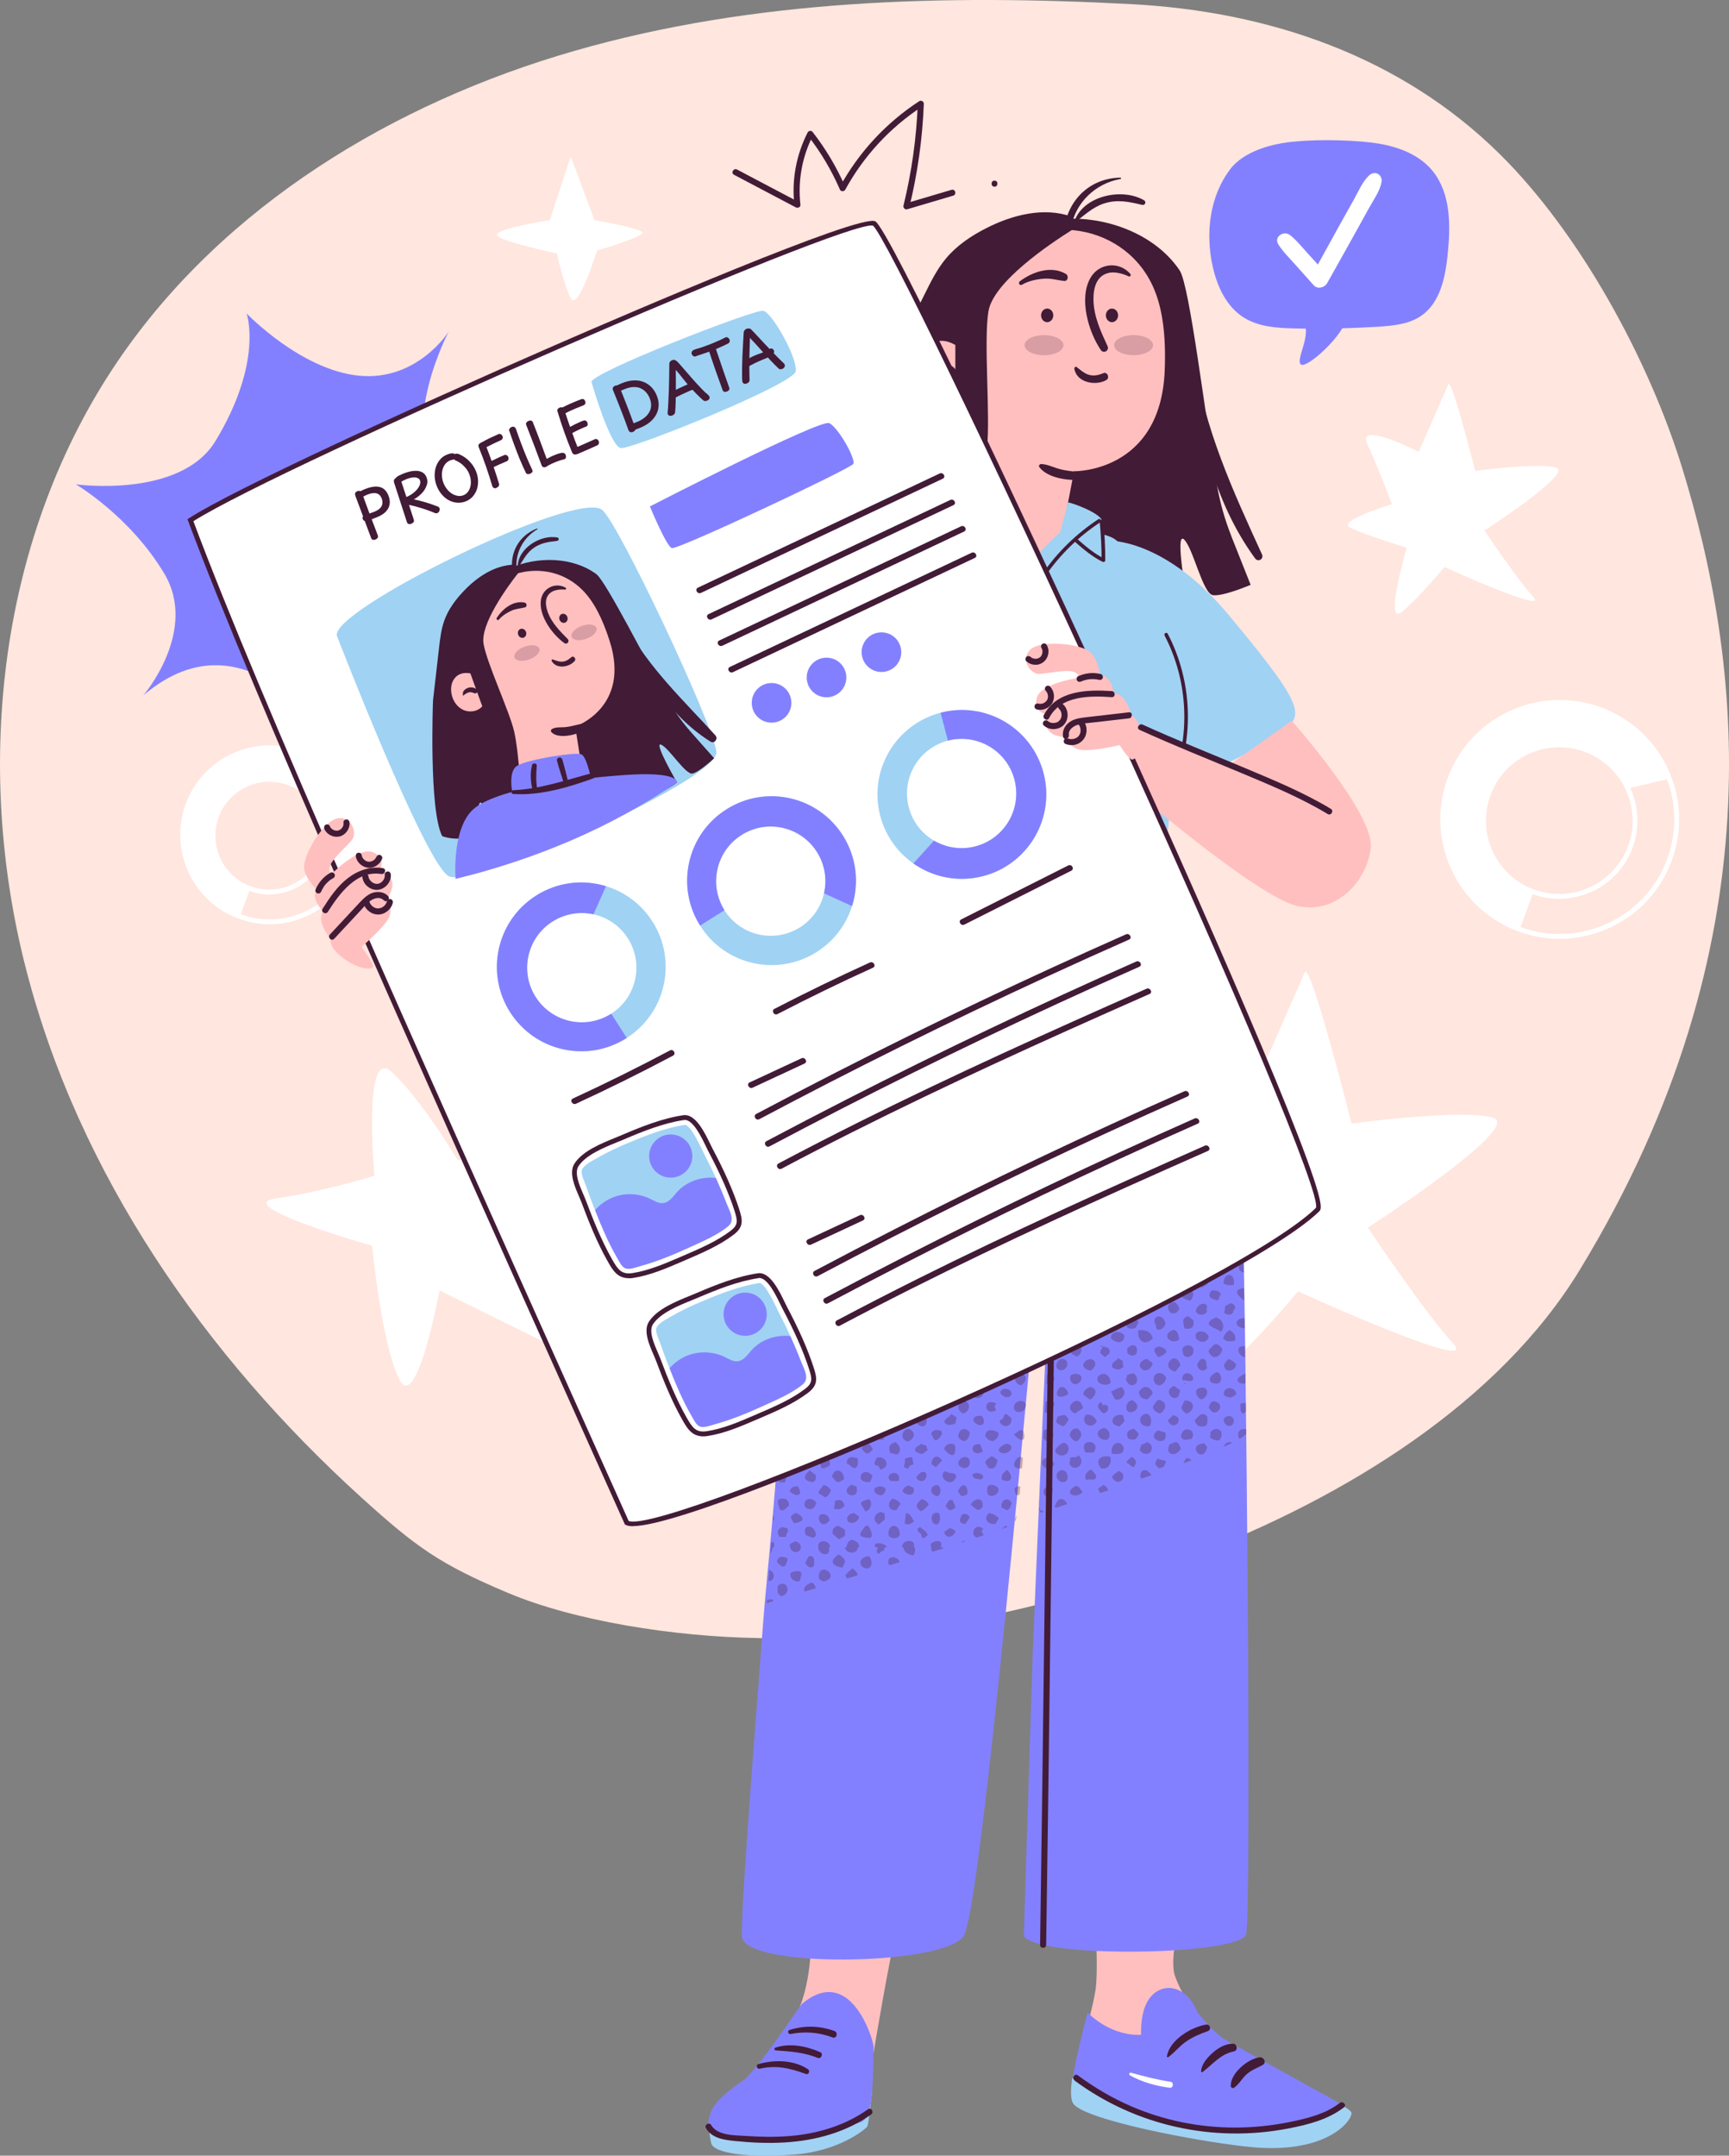 <?xml version="1.0" encoding="UTF-8"?>
<svg id="Layer_2" data-name="Layer 2" xmlns="http://www.w3.org/2000/svg" viewBox="0 0 370.87 462.33">
  <rect x="0" y="0" width="370.87" height="462.33" fill="#808080" stroke="none"/>
  <defs>
    <style>
      .cls-1 {
        fill: #ffe6de;
      }

      .cls-1, .cls-2, .cls-3, .cls-4, .cls-5, .cls-6 {
        stroke-width: 0px;
      }

      .cls-2 {
        fill: #ffbfbf;
      }

      .cls-7 {
        opacity: .2;
      }

      .cls-3 {
        fill: #8380ff;
      }

      .cls-4 {
        fill: #fff;
      }

      .cls-8 {
        opacity: .3;
      }

      .cls-5 {
        fill: #421b36;
      }

      .cls-6 {
        fill: #a0d2f4;
      }
    </style>
  </defs>
  <g id="Background_Simple" data-name="Background Simple">
    <g>
      <path class="cls-1" d="M162.47,351.31c-17.73-.29-39.09-3.6-53.57-9.7s-19.6-9.76-31.24-20.31c-33.66-30.48-60.71-69.38-72.05-113.36C-5.75,163.96-.19,114.79,25.39,77.26,48.02,44.07,84.53,22.05,123.15,10.93,161.76-.19,202.57-1.23,242.7.89c29.63,1.57,57.78,11.24,78.91,32.07,17.28,17.04,31.99,44.06,39.17,67.25,12.54,40.54,20.81,102.02-21.93,172.16-34.47,56.57-130.36,81.47-176.38,78.94"/>
      <path class="cls-4" d="M279.87,208.52c-.53,1.18-11.09,25.29-11.09,25.29,0,0-23.39-11.95-19.26-2.92,4.13,9.03,9.23,22.56,9.23,22.56,0,0-20.78,6.14-15.66,8.75,5.12,2.61,21.18,7.54,21.18,7.54,0,0-8.81,30.09-1.65,23.92,7.16-6.18,15.81-16.69,15.81-16.69,0,0,39.59,18.03,33.26,11.16-6.32-6.87-18.27-24.84-18.27-24.84,0,0,33.17-21.45,26.95-23.53-6.22-2.08-30.45,1.2-30.45,1.2,0,0-8.86-35.06-10.04-32.44Z"/>
      <g>
        <path class="cls-4" d="M57.82,198.23c-2.17,0-4.37-.37-6.52-1.15-9.95-3.61-15.1-14.63-11.5-24.58,3.61-9.95,14.64-15.1,24.58-11.5h0c9.95,3.61,15.1,14.63,11.5,24.58-2.83,7.79-10.21,12.65-18.06,12.65ZM57.86,160.89c-7.42,0-14.4,4.59-17.08,11.96-3.41,9.41,1.47,19.83,10.87,23.25,9.41,3.41,19.83-1.46,23.25-10.87,3.41-9.41-1.47-19.83-10.87-23.25h0c-2.04-.74-4.12-1.09-6.17-1.09ZM57.75,191.84c-1.42,0-2.87-.24-4.29-.76h0c-3.17-1.15-5.69-3.46-7.12-6.51-1.43-3.05-1.58-6.47-.43-9.64,1.15-3.17,3.46-5.69,6.51-7.12,3.05-1.43,6.47-1.58,9.64-.43,3.17,1.15,5.69,3.46,7.12,6.51,1.43,3.05,1.58,6.47.43,9.64-1.86,5.12-6.71,8.31-11.86,8.31ZM53.82,190.11c6,2.17,12.64-.93,14.82-6.93,1.05-2.9.91-6.04-.4-8.84-1.31-2.8-3.63-4.92-6.53-5.97-2.91-1.05-6.04-.91-8.84.4-2.8,1.31-4.92,3.63-5.97,6.53-1.05,2.9-.91,6.04.4,8.84,1.31,2.8,3.63,4.92,6.53,5.97h0Z"/>
        <path class="cls-4" d="M64.2,161.49c-9.69-3.52-20.4,1.49-23.91,11.18-3.52,9.69,1.49,20.4,11.18,23.91l2.17-5.99c-6.27-2.28-9.52-9.21-7.24-15.48,2.28-6.27,9.21-9.52,15.48-7.24,3.14,1.14,5.52,3.44,6.83,6.24l6.62-1.58c-1.84-4.96-5.77-9.1-11.13-11.05Z"/>
      </g>
      <path class="cls-4" d="M80.31,252.17s-2.54-27.84,3.62-22.34c6.16,5.49,14.27,19.01,14.27,19.01l15.46-2.44c3.34-.53,5.57,3.34,3.44,5.97l-8.68,10.69s15.58,28.35,8.84,25.03c-6.74-3.32-22.98-11.32-22.98-11.32,0,0-4.97,27.09-8.77,18.82-3.8-8.27-5.7-28.41-5.7-28.41,0,0-30.67-8.7-20.6-10.15,10.07-1.44,21.11-4.87,21.11-4.87Z"/>
      <path class="cls-4" d="M310.67,82.42c-.3.68-6.35,14.48-6.35,14.48,0,0-13.4-6.84-11.03-1.67,2.36,5.17,5.29,12.92,5.29,12.92,0,0-11.9,3.52-8.97,5.01,2.93,1.5,12.13,4.32,12.13,4.32,0,0-5.05,17.23-.95,13.69,4.1-3.54,9.05-9.56,9.05-9.56,0,0,22.67,10.33,19.05,6.39-3.62-3.93-10.46-14.22-10.46-14.22,0,0,18.99-12.28,15.43-13.47-3.56-1.19-17.43.69-17.43.69,0,0-5.07-20.08-5.75-18.58Z"/>
      <path class="cls-4" d="M117.93,47.22l4.49-13.67,5.1,13.67s10.19,1.73,10.3,2.68c.12.93-9.75,3.84-9.75,3.84,0,0-4.14,13.26-5.65,10.25-1.51-3-2.98-9.65-2.98-9.65,0,0-12.83-2.66-12.83-3.97,0-1.42,11.32-3.15,11.32-3.15Z"/>
      <g>
        <path class="cls-4" d="M334.53,201.36c-2.89,0-5.84-.49-8.71-1.54-13.28-4.82-20.16-19.54-15.35-32.82,4.82-13.28,19.54-20.16,32.82-15.35,6.43,2.33,11.57,7.03,14.47,13.23,2.9,6.2,3.21,13.15.88,19.59-3.77,10.41-13.63,16.88-24.11,16.88ZM334.58,151.16c-10.05,0-19.51,6.22-23.13,16.2-4.62,12.74,1.99,26.86,14.72,31.48,12.74,4.62,26.86-1.98,31.48-14.72,2.24-6.17,1.94-12.84-.84-18.79-2.78-5.95-7.71-10.45-13.88-12.69-2.76-1-5.58-1.47-8.36-1.47ZM334.44,192.78c-1.89,0-3.82-.32-5.7-1.01h0c-4.21-1.53-7.57-4.6-9.47-8.66-1.9-4.06-2.1-8.61-.57-12.82,1.53-4.21,4.6-7.58,8.66-9.47,4.06-1.9,8.61-2.1,12.82-.57,4.21,1.53,7.57,4.6,9.47,8.66,1.9,4.06,2.1,8.61.57,12.82-2.47,6.81-8.92,11.05-15.78,11.05ZM334.45,160.27c-2.27,0-4.53.5-6.65,1.49-3.81,1.78-6.69,4.94-8.12,8.88-1.43,3.95-1.24,8.22.54,12.03,1.78,3.81,4.93,6.69,8.88,8.12h0c8.15,2.96,17.19-1.27,20.15-9.42,2.96-8.15-1.27-17.19-9.42-20.15-1.75-.64-3.56-.95-5.37-.95Z"/>
        <path class="cls-4" d="M343.11,152.15c-13.03-4.73-27.42,2.01-32.15,15.04-4.73,13.03,2.01,27.42,15.04,32.15l2.92-8.05c-8.44-3.06-12.79-12.38-9.73-20.82,3.06-8.44,12.38-12.8,20.82-9.74,4.22,1.53,7.42,4.62,9.18,8.39l8.9-2.12c-2.48-6.66-7.76-12.24-14.97-14.85Z"/>
      </g>
    </g>
  </g>
  <g id="Shape">
    <path class="cls-3" d="M71.6,159.87s-18.24-30.01-40.84-10.74c0,0,11.85-13.79,4.47-26.13s-18.96-19.12-18.96-19.12c0,0,22.46,3.1,29.96-9.31,10.32-17.05,6.67-27.34,6.67-27.34,0,0,11.65,12.16,24.15,13.35,12.5,1.2,19.22-9.48,19.22-9.48,0,0-10.81,20.06-2.38,33.02,8.43,12.96,21.74,18.4,21.74,18.4,0,0-21.24-3.96-34.31,14.31s-9.73,23.05-9.73,23.05Z"/>
  </g>
  <g id="Speech_Bubble" data-name="Speech Bubble">
    <g>
      <path class="cls-3" d="M263.88,36.28c2.78-3.64,8.59-5.56,14.3-5.95,5.47-.52,13.22-.23,17.42.45,4.48.73,9.02,2.47,11.82,6.04,3.8,4.84,3.74,11.6,3.11,17.72-.5,4.91-1.59,10.34-5.64,13.16-2.61,1.82-5.95,2.15-9.12,2.36-2.61.17-5.22.28-7.84.35-2.32,3.87-8.29,8.97-9.02,7.63-.66-1.21,1.5-4.77,1.18-7.56-.79,0-1.58-.02-2.36-.04-3.77-.08-7.73-.33-10.93-2.33-3.74-2.34-5.74-6.7-6.69-11.01-1.57-7.11-.64-15.03,3.78-20.81Z"/>
      <path class="cls-4" d="M290.7,49.96c.98-1.77,1.96-3.54,2.94-5.32.93-1.69,2.4-3.71,2.7-5.64.24-1.55-1.4-2.47-2.59-1.44-1.43,1.24-2.35,3.46-3.26,5.09-1.02,1.83-2.05,3.66-3.07,5.49-1.59,2.86-3.16,5.72-4.74,8.59-.7-.77-1.4-1.54-2.1-2.3-1.23-1.34-2.42-2.87-3.85-4-1.35-1.06-3.57.34-2.52,2,1.02,1.61,2.47,3.01,3.73,4.44,1.28,1.44,2.56,2.88,3.85,4.31.8.9,2.33.53,2.87-.43,2.01-3.6,4.05-7.18,6.04-10.79Z"/>
    </g>
  </g>
  <g id="Character">
    <g>
      <g>
        <path class="cls-2" d="M78.56,179.32s58.46-11.78,65.46-14.32c7-2.54,35.37-36.94,38.29-36.11,2.93.83,12.36,19.43,12.36,19.43,0,0-34.59,36.2-41.24,38.54-6.65,2.34-67.02,8.88-71.72,5.34-4.69-3.54-3.15-12.88-3.15-12.88Z"/>
        <path class="cls-5" d="M264.1,114.91c-1.37-3.45-2.39-7.03-3.03-10.69-2.46-14.17-5.87-42.97-8.02-46.2-2.59-3.89-6.51-6.78-10.81-8.62-4.58-1.96-9.63-2.79-14.59-2.41l-4.35,77.32c11.24,4.47,22.02,7.21,31.32,4.34,0,0-2.67-14.75-.68-12.98,1.99,1.77,4.03,11.71,6.26,11.98,2.24.28,8.06-2.22,8.06-2.22l-4.18-10.53Z"/>
        <path class="cls-2" d="M200,116.83c.33-.11,7.28-4.79,9.39-5.48s21.51,3.64,21.51,3.64c0,0-4.75,16.15-5.03,16.37-.28.22-11.01,1.41-11.01,1.41l-14.85-15.93Z"/>
        <g>
          <path class="cls-2" d="M211.46,57.57c9.33-12.55,29.14-10.5,35.75,3.66,2.09,4.48,2.93,10.39,2.62,18.25-.88,21.94-19.45,21.59-19.45,21.59l-3.43,17.91-25.11-6.33,10.08-20.21s-4.72-18.34-3.15-28.66c.35-2.3,1.33-4.37,2.7-6.21Z"/>
          <path class="cls-5" d="M239.83,67.64c0,.8-.59,1.46-1.31,1.46s-1.31-.65-1.31-1.46.59-1.46,1.31-1.46,1.31.65,1.31,1.46Z"/>
          <path class="cls-5" d="M225.93,67.64c0,.8-.59,1.46-1.31,1.46s-1.31-.65-1.31-1.46.59-1.46,1.31-1.46,1.31.65,1.31,1.46Z"/>
          <path class="cls-5" d="M219.22,61.06c1.37-.81,3.26-1.21,4.83-1.3,1.46-.09,2.78.35,4.21.5.82.09,1.03-1.11.4-1.49-3.18-1.91-7.22-.45-9.89,1.54-.44.33-.06,1.05.44.75h0Z"/>
          <path class="cls-5" d="M230.45,79.08c.48,3,4.57,3.74,6.86,2.43.77-.44.25-1.83-.62-1.48-1.11.45-2.19.71-3.36.28-.91-.33-1.64-1.02-2.4-1.6-.25-.19-.51.13-.48.37h0Z"/>
          <path class="cls-5" d="M204.02,124.25c1.98-4.71,6.93-21.75,7.69-28.32s-.77-23.02.33-29.25c1.1-6.23,13.01-14.29,17.84-17.32v-2.9c-5.99-2.1-12.7-.4-18.36,2.49-3.19,1.63-6.23,3.66-8.54,6.4-1.94,2.3-3.3,5.02-4.63,7.72-2.48,4.99-4.96,9.98-7.44,14.98,0,0-13.04,32.07-11.87,41.3,0,0,3.66,3.47,10.44,3.4,0,0,4.07-11.7,4.85-8.8s-1.74,8.98-.19,9.82c1.55.84,9.89.5,9.89.5Z"/>
          <g class="cls-7">
            <path class="cls-5" d="M228.11,74.03c0,1.19-1.87,2.16-4.17,2.16s-4.17-.97-4.17-2.16,1.87-2.16,4.17-2.16,4.17.97,4.17,2.16Z"/>
          </g>
          <g class="cls-7">
            <path class="cls-5" d="M247.32,74.03c0,1.19-1.87,2.16-4.17,2.16s-4.17-.97-4.17-2.16,1.87-2.16,4.17-2.16,4.17.97,4.17,2.16Z"/>
          </g>
          <path class="cls-2" d="M204.92,73.99c-2.67-1.52-4.45-.81-5.56.02-1.11.82-1.79,2.11-2.12,3.45-.55,2.22-.11,4.75,1.43,6.44,1.55,1.69,4.26,2.31,6.25,1.18v-11.08Z"/>
          <path class="cls-5" d="M200.53,79.83c.38-.25,1.27-.37,1.71-.37.73,0,1.19.36,1.69.84.59.56,1.58-.15,1.14-.88-.52-.88-1.59-1.4-2.6-1.37-.48.01-1.02.16-1.42.44-.47.33-.48.68-.71,1.17-.05.11.06.26.18.18h0Z"/>
          <path class="cls-5" d="M242.45,58.73c-2.45-2.78-6.73-2.29-8.54.85-2.54,4.41-.45,11.57,2.21,15.48.61.9,1.89.13,1.44-.84-1.45-3.14-2.94-6.32-3.01-9.85-.05-2.46.55-5.33,3.44-5.88,1.2-.23,2.98.22,4.06.77.34.17.66-.24.4-.52h0Z"/>
          <path class="cls-5" d="M230.59,47.64c2.07-1.49,3.75-3.2,6.25-4.01,2.83-.91,5.38-.36,8.17.32.58.14.94-.66.41-.98-4.68-2.78-13.12-1.02-14.98,4.56-.03.08.07.16.14.11h0Z"/>
          <path class="cls-5" d="M240.33,38.1c-6.17.09-10.89,4.3-11.98,10.37-.16.9,1.21,1.28,1.37.38.96-5.42,5.24-9.51,10.65-10.47.16-.03.12-.28-.04-.28h0Z"/>
          <path class="cls-5" d="M222.93,100.18c1.87,2.51,6.78,3.04,9.65,2.63.92-.13.59-1.43-.2-1.51-1.72-.16-3.36-.24-5.05-.69-1.32-.35-2.65-1.05-4.02-1.09-.31,0-.58.39-.38.66h0Z"/>
          <path class="cls-5" d="M255.49,76.88c1.27,14.95,4.7,30.53,13.72,42.87.65.89,1.94.15,1.48-.86-6.26-13.68-12.41-27.04-14.52-42.1-.05-.38-.71-.29-.68.09h0Z"/>
        </g>
        <g>
          <g>
            <g>
              <path class="cls-2" d="M263.01,437.74c-.78-.57-1.77-.91-2.56-1.62-3.59-3.2-6.87-7.97-8.43-12.37-1.91-5.37,4.5-25.88,5.01-26.39l-22.74,4.7s1.55,18.61.72,24.58c-.82,5.97-5.92,20.63-4.1,24.27,1.81,3.65,28.13,8.52,38.02,9.4,15.37,1.37,20.86-5.16,20.96-7.13.07-1.35-22.53-12.3-26.88-15.44Z"/>
              <path class="cls-6" d="M289.6,452.71c-.47-.39-.94-.7-1.8-1.24,0,0,.04-.1,0,0-.33.2-10.31,5.98-27.39,5.04-17.38-.96-30.43-10.83-30.43-10.83-.32,2.3-.39,4.28.12,5.3.06.12.14.23.24.35.21.24.51.48.89.72,5.56,3.51,28.3,7.65,37.39,8.46,11.97,1.07,17.9-2.56,20.18-5.21,1.14-1.4,1.29-2.17.8-2.58Z"/>
            </g>
            <path class="cls-3" d="M284.15,449.33l-20.91-11.6c-2.13-1.25-4.28-3.48-6.44-6.2,0,0,.2-.14,0,0-2.29-5.84-7.38-6.48-10.06-3.17-1.78,2.2-2.04,5.71-1.98,8.04-.25.01-.5.03-.75.02-6.43-.1-10.72-4.8-10.72-4.8-1.31,5.04-2.6,10.28-3.11,13.76,0,0,13.64,10.32,30.79,11.27,17.15.95,27.08-5.16,27.08-5.16l-3.91-2.17Z"/>
            <path class="cls-5" d="M250.54,441.23c1.34-.94,2.35-2.27,3.69-3.24,1.49-1.07,3.1-1.76,4.82-2.36.89-.31.53-1.57-.39-1.41-3.23.58-7.77,3.28-8.36,6.82-.02.12.11.27.23.18h0Z"/>
            <path class="cls-5" d="M257.9,444.43c2.21-1.67,3.91-3.91,6.78-4.47.94-.18.71-1.66-.22-1.65-1.68.01-3.26.97-4.47,2.07-1.08.98-2.3,2.38-2.35,3.89,0,.12.16.23.26.15h0Z"/>
            <path class="cls-5" d="M264.69,447.77c1.05-.71,1.67-1.92,2.59-2.79,1.06-1,2.29-1.41,3.54-2.09.97-.53.25-1.79-.7-1.65-2.5.36-6.19,3.42-6.12,6.14,0,.32.39.59.68.39h0Z"/>
            <path class="cls-4" d="M242.36,445.1c2.67,1.48,5.57,2.27,8.58,2.67.72.1.9-1.17.17-1.28-2.89-.44-5.69-1.17-8.51-1.95-.33-.09-.54.39-.23.56h0Z"/>
          </g>
          <path class="cls-5" d="M230.51,446.23c13.13,9.71,29.76,13.36,45.78,10.28,4.19-.81,8.58-1.89,12-4.56.66-.51-.27-1.43-.92-.92-3.05,2.38-7.05,3.33-10.77,4.09-3.81.77-7.69,1.17-11.58,1.18-7.71.02-15.42-1.53-22.49-4.61-4.03-1.75-7.82-3.99-11.35-6.6-.67-.5-1.32.63-.66,1.12h0Z"/>
        </g>
        <g>
          <path class="cls-2" d="M173.78,412c.25.76.79,10.83-2.21,18.38s15.82,9.84,15.82,9.84c0,0,3.41-20.58,5.06-26.81,1.65-6.23-18.66-1.41-18.66-1.41Z"/>
          <path class="cls-6" d="M152.01,455.09s.04,2.42.55,4.58c.51,2.16,8.01,3.18,17.8,2.42,9.79-.76,15.26-5.47,15.64-5.97.38-.51,1.1-7.98,1.1-7.98l-35.08,6.96Z"/>
          <path class="cls-3" d="M172,429.79c-.35.3-9.53,14.24-12.59,16.4-3.05,2.16-7.88,5.34-7.37,9.66.51,4.32,18.94,3.05,26.06,1.02,7.12-2.03,6.99-1.14,8.14-3.69,1.14-2.54,1.14-12.84,1.14-14.24s-4.96-17.92-15.38-9.15Z"/>
          <path class="cls-5" d="M162.71,442.68c3.43-.97,7.53-.91,10.59,1.1.51.33.2,1.26-.44,1.03-3.34-1.22-6.32-1.96-9.88-1.13-.65.15-.92-.82-.28-1h0Z"/>
          <path class="cls-5" d="M166.32,439.17c3.11-1.07,6.72-.32,9.64.97.69.31.19,1.52-.52,1.23-3.03-1.21-5.83-1.39-9.04-1.62-.34-.02-.4-.47-.08-.59h0Z"/>
          <path class="cls-5" d="M169.36,435.37c3.2-1.02,6.47-.92,9.62.22.87.31.48,1.72-.38,1.39-2.91-1.11-5.94-1.35-9-.75-.56.11-.79-.68-.24-.86h0Z"/>
          <path class="cls-5" d="M151.42,456.42c1.25,2.15,3.79,2.51,6.06,2.75,3.62.37,7.27.55,10.9.32,6.55-.4,13.08-2.16,18.48-6,.68-.48.03-1.61-.66-1.12-4.94,3.51-10.83,5.26-16.83,5.75-3.05.25-6.12.2-9.17-.01-2.35-.17-6.27.02-7.65-2.34-.42-.72-1.55-.07-1.12.66h0Z"/>
        </g>
        <g>
          <path class="cls-3" d="M266.56,262.23c-.7-16.76-4.3-35.26-8.28-48.79-2.62-8.9-10.83-28.94-10.83-28.94l-47.17.18s-18.07,26.79-21.68,37.71c-5.28,15.95-9.15,41.57-10.55,69.71-1.33,26.87-3.7,46.65-4.38,56.22-.72,10.09-4.73,59.59-4.56,66.9.16,7.04,43.39,6.42,47.6,0,3.81-5.79,14.54-127.63,16.92-153.15l2.24-1.23c-.53-.32-4.38,94.58-4.38,94.58l-1.88,59.72c2.46,4.97,46.44,4.27,47.67-.28,1.23-4.55-.02-135.88-.72-152.64Z"/>
          <path class="cls-5" d="M224.4,417.13c.3-20.24.57-40.49.82-60.73.25-20.04.5-40.09.76-60.13.15-11.47.31-22.93.48-34.4.01-.84-1.29-.84-1.3,0-.3,20.24-.57,40.49-.82,60.73-.25,20.04-.5,40.09-.76,60.13-.15,11.47-.31,22.93-.48,34.4-.01.84,1.29.84,1.3,0h0Z"/>
        </g>
        <g>
          <path class="cls-6" d="M239.64,116.06c2.68,2.64,12.93,20.42,12.94,34.68,0,10.94-3.49,40.24-3.49,40.24,0,0-46.65-1.21-52.29-4.96s1.81-72.58,1.81-72.58c1.08-2.1,17.66-.79,17.66-.79.52.71,6.17,6.45,6.17,6.45,0,0,5.29-5.75,6.18-5.66,6.89.67,9.75,1.36,11.03,2.62Z"/>
          <path class="cls-6" d="M237.91,115.98s11.9-.56,25.69,15.98c13.78,16.54,15.93,20.53,13.17,23.44-2.76,2.91-22.61,14.54-25.7,10.87-3.09-3.68-13.16-50.28-13.16-50.28Z"/>
        </g>
        <path class="cls-6" d="M198.59,113.44s-5.27-1.19-19.63,9.79c-11.92,9.11-20.85,17.04-21.19,22.88s18.16,27.19,22.76,24.98c1.68-.81,12.79-7.08,15.38-15.1,1.07-3.32,2.68-42.55,2.68-42.55Z"/>
        <path class="cls-6" d="M202.19,112.75c.38-.91,5.33-8.31,7.58-7.91,2.24.4,9.35,8.41,9.17,10.39-.19,1.98-4.21,6.14-4.21,6.14l-12.53-8.61Z"/>
        <path class="cls-6" d="M229.09,107.78c.04-.23,7.22,2.22,7.33,4.06.11,1.84,0,7.48,0,7.48l-10.1-1.08,2.77-10.46Z"/>
        <path class="cls-5" d="M202.35,113.29c1.27,2.11,2.51,4.26,3.67,6.44.37.69.72,1.38,1.06,2.08.29.61.6,1.45,1.39,1.51.81.06,1.49-.84,2.03-1.32.81-.74,1.63-1.47,2.45-2.21,1.91-1.71,3.82-3.42,5.71-5.15.37-.34-.18-.89-.55-.55-1.89,1.73-3.81,3.44-5.71,5.15-.97.87-1.94,1.75-2.91,2.63-.18.17-.4.45-.62.54-.63.27-.81-.34-.98-.7-.17-.36-.34-.72-.52-1.08-1.33-2.64-2.82-5.2-4.34-7.73-.26-.43-.93-.04-.67.39h0Z"/>
        <path class="cls-5" d="M217.39,113.59c2.17,3.09,4.05,6.39,5.6,9.83.21.46.88.06.67-.39-1.55-3.45-3.42-6.74-5.6-9.83-.29-.41-.96-.02-.67.39h0Z"/>
        <path class="cls-5" d="M224.44,123.21c3.1-4.41,7.03-8.21,11.54-11.18.42-.27.03-.95-.39-.67-4.62,3.04-8.63,6.93-11.82,11.46-.29.41.39.8.67.39h0Z"/>
        <path class="cls-5" d="M235.88,111.84c.27,2.77.41,5.54.41,8.32.2-.11.39-.22.59-.34-2.1-1.04-3.96-2.59-5.71-4.13-.38-.33-.93.22-.55.55,1.8,1.58,3.71,3.18,5.87,4.25.26.13.59-.03.59-.34,0-2.78-.14-5.56-.41-8.32-.05-.5-.83-.5-.78,0h0Z"/>
        <path class="cls-5" d="M223.29,122.75c1.03,17.21,1.1,34.48.2,51.69-.26,4.88-.59,9.76-1,14.63-.04.5.74.5.78,0,1.44-17.18,1.94-34.44,1.45-51.67-.14-4.89-.36-9.77-.65-14.65-.03-.5-.81-.5-.78,0h0Z"/>
        <path class="cls-5" d="M251.75,168.81c4.48-10.52,4.02-22.74-1.27-32.89-.23-.45-.91-.05-.67.39,5.14,9.87,5.63,21.85,1.27,32.1-.19.46.48.86.67.39h0Z"/>
        <path class="cls-5" d="M194.88,167.59c.12-8.1.24-16.2.36-24.29,0-.5-.77-.5-.78,0-.12,8.1-.24,16.2-.36,24.29,0,.5.77.5.78,0h0Z"/>
      </g>
      <path class="cls-2" d="M277.07,154.58s17.71,19.95,16.96,27.18c-.75,7.23-7.44,14.52-15.91,12.51-8.47-2.01-34.99-24.72-34.99-24.72l-5.22-15.65,26.31,9.8,12.86-9.13Z"/>
      <g>
        <g>
          <path class="cls-4" d="M187.51,47.94c-4.42-2.37-128.81,52.09-146.66,63.63,16.01,42.91,56.67,132.61,93.59,215.01,7.28,4.39,130.69-49.98,148.2-67.16,4.35-4.27-90.4-208.94-95.14-211.48Z"/>
          <path class="cls-5" d="M135.76,327.33c-.71,0-1.25-.1-1.58-.3l-.14-.08-.07-.15c-4.1-9.16-8.25-18.41-12.41-27.67C88.64,225.76,54.6,149.9,40.36,111.75l-.15-.39.35-.23c9.43-6.1,47.27-23.5,78.44-37.08,15.31-6.67,65.52-28.32,68.75-26.58h0c2.86,1.53,31.33,61.94,48.6,99.65,21.81,47.61,45.58,101.77,46.89,110.97.13.89.06,1.4-.24,1.69-9.45,9.27-47.97,28.3-78.08,41.77-22.34,10-60.08,25.76-69.16,25.76ZM134.84,326.2c7.82,3.18,129.41-49.46,147.43-67.15,1.14-2.72-16.76-45.53-44.58-106.47-25.02-54.81-48.09-102.45-50.44-104.18-5.04-1.69-126.3,51.1-145.77,63.38,14.31,38.25,48.22,113.82,81.02,186.91,4.13,9.21,8.26,18.4,12.34,27.5Z"/>
        </g>
        <path class="cls-6" d="M72.31,136.49s18.87,48.78,23.96,51.44c5.1,2.66,58.11-20.74,57.4-26.7-.7-5.96-21.12-49.34-24.55-51.91-5.72-4.28-59.07,21.88-56.82,27.17Z"/>
        <g>
          <path class="cls-2" d="M67.89,190.74s-2.78-2.64-2.66-4.97c.15-3.01,4.33-9.93,7.35-10.29,3.02-.36,3.98,3.29,2.97,4.59-1.01,1.3-4.09,3.98-4.72,5.49-.57,1.37.24,1.95.24,1.95,0,0,5.8-5.94,8.84-4.76,3.04,1.18,1.61,3.83,1.61,3.83,0,0,4.68,1.4,1.59,6.01,0,0,1.32,2.17.25,4.31-1.07,2.14-5.81,6.18-5.81,6.18,0,0,2.99,3.94,2.4,4.38-1.99,1.46-9.75-3.17-9.02-6.14,0,0-2.35-2.54-2-4.87l.31-1.1s-2.61-2.41-1.35-4.62Z"/>
          <path class="cls-5" d="M83.24,192.17c-.79-.81-1.96-1.02-3.04-.76-1.26.31-2.22,1.28-3.08,2.19-2.13,2.27-4.24,4.55-6.36,6.83-.57.61.35,1.53.92.92l5.43-5.83c.79-.84,1.55-1.83,2.53-2.45.81-.51,1.94-.74,2.68.02.58.6,1.5-.32.92-.92h0Z"/>
          <path class="cls-5" d="M82.13,186.19c-2.72-.44-5.38.5-7.53,2.16-2.27,1.75-3.88,4.16-5.4,6.55-.45.71.67,1.36,1.12.66,2.49-3.89,6.14-8.96,11.47-8.11.82.13,1.17-1.12.35-1.25h0Z"/>
          <path class="cls-5" d="M70.89,187.17c-1.46.81-2.57,2.11-3.21,3.64-.13.32.14.73.45.8.38.09.66-.12.8-.45-.06.15,0,0,.01-.03.02-.04.03-.08.05-.11.04-.08.08-.17.12-.25.08-.15.16-.3.25-.44.05-.08.1-.16.15-.23.05-.07.1-.17.16-.23-.06.05-.04.05,0,0,.03-.03.05-.07.08-.1.06-.07.12-.14.18-.21.24-.26.49-.51.77-.73.06-.04.07-.07,0,0,.03-.03.08-.06.12-.09.07-.05.14-.1.21-.14.15-.1.31-.2.48-.29.3-.16.42-.6.23-.89-.19-.3-.57-.41-.89-.23h0Z"/>
          <path class="cls-5" d="M69.58,177.8c.52,1.22,1.97,1.89,3.24,1.6,1.31-.3,2.29-1.68,2.15-3.01-.04-.34-.27-.67-.65-.65-.32.01-.69.29-.65.65.01.12.02.23.01.35,0,.05-.03.17,0,.06-.01.07-.03.13-.04.2-.02.06-.03.11-.05.17,0,.03-.02.06-.03.08.02-.06.03-.06,0-.02-.05.11-.11.21-.18.31-.02.02-.03.05-.05.07.04-.05.04-.05.01-.02-.04.05-.09.1-.14.15-.04.04-.09.08-.13.12-.1.09.07-.03-.05.04-.1.06-.2.12-.3.17.1-.05-.03,0-.06.02-.06.02-.11.03-.17.05-.02,0-.2.03-.05.01-.06,0-.11,0-.17.01-.06,0-.11,0-.17,0-.02,0-.2-.03-.05,0-.11-.02-.22-.04-.33-.08-.05-.02-.11-.04-.16-.06.13.05-.02-.01-.05-.03-.1-.05-.2-.11-.29-.18.11.08-.02-.02-.05-.04-.04-.04-.08-.08-.12-.12-.01-.01-.14-.16-.1-.1.05.06-.05-.08-.06-.09-.07-.1-.12-.21-.17-.33-.14-.32-.61-.39-.89-.23-.33.2-.37.57-.23.89h0Z"/>
          <path class="cls-5" d="M76.33,183.7c.22,1.29,1.37,2.28,2.64,2.41,1.32.13,2.53-.75,3-1.94.13-.33-.14-.71-.45-.8-.37-.1-.67.13-.8.45.04-.11-.03.06-.04.07-.02.05-.05.09-.08.13s-.06.09-.09.13c.07-.1-.05.06-.05.06-.07.08-.15.15-.22.22-.13.12.09-.05-.07.05-.04.03-.09.06-.13.08-.04.03-.09.05-.14.08,0,0-.19.08-.07.04-.1.04-.2.07-.3.09-.06.01-.12.03-.18.04.1-.01,0,0-.04,0-.11,0-.23,0-.34,0,.1.01,0,0-.04-.01-.05-.01-.1-.02-.15-.04-.06-.02-.12-.04-.18-.06.09.03,0,0-.04-.02-.1-.05-.2-.11-.29-.18-.09-.06,0,.01-.04-.03-.04-.03-.08-.07-.12-.1-.04-.04-.09-.09-.13-.13,0-.01-.11-.13-.07-.08.04.06-.05-.07-.06-.09-.03-.05-.07-.11-.1-.16-.02-.05-.05-.09-.07-.14-.03-.06.02.06-.01-.05-.04-.12-.07-.24-.09-.36-.06-.35-.49-.54-.8-.45-.37.1-.51.45-.45.8h0Z"/>
          <path class="cls-5" d="M77.71,188.04c.1.81.46,1.54,1.1,2.06.61.51,1.41.82,2.21.75,1.61-.15,2.95-1.67,2.81-3.3-.03-.35-.28-.65-.65-.65-.33,0-.68.3-.65.65.01.15.02.29,0,.44,0,.05,0,.04,0,0,0,.03-.01.07-.02.1-.02.08-.04.15-.06.23,0,.02-.07.19-.03.09-.03.06-.06.12-.09.18-.03.06-.07.12-.1.17,0,0-.12.16-.06.09-.19.23-.35.37-.55.49-.16.1-.17.1-.3.14-.06.02-.13.04-.19.05-.02,0-.21.03-.09.02-.13.02-.27.01-.4,0-.14-.01.03.02-.09-.02-.06-.02-.13-.03-.19-.05-.18-.05-.16-.05-.31-.13-.06-.03-.12-.07-.17-.1-.02-.01-.18-.13-.11-.08-.22-.17-.36-.34-.48-.52-.04-.06-.07-.12-.1-.18-.07-.12,0,.03-.04-.09-.03-.07-.05-.15-.07-.22,0-.02-.04-.23-.03-.13-.04-.35-.27-.65-.65-.65-.32,0-.69.3-.65.65h0Z"/>
          <path class="cls-5" d="M77.93,193.51c.27,1.46,1.64,2.59,3.11,2.63,1.48.03,2.88-1.08,3.21-2.51.08-.34-.11-.7-.45-.8-.33-.09-.72.11-.8.45-.21.9-1.05,1.57-1.96,1.55-.06,0-.12,0-.18-.01-.05,0-.05,0,0,0-.03,0-.07-.01-.1-.02-.13-.03-.25-.06-.37-.11.08.03-.11-.05-.1-.05-.05-.03-.1-.06-.15-.09-.12-.07-.18-.12-.24-.17-.4-.35-.61-.69-.7-1.22-.06-.35-.48-.54-.8-.45-.36.1-.52.45-.45.8h0Z"/>
        </g>
        <g>
          <path class="cls-2" d="M235.96,144.71s-.48-3.81-2.42-5.09c-2.51-1.67-10.56-2.41-12.64-.2-2.09,2.22.28,5.16,1.93,5.12,1.65-.04,5.63-.93,7.22-.53,1.44.36,1.42,1.35,1.42,1.35,0,0-8.22,1.14-9.08,4.29-.85,3.15,2.13,3.56,2.13,3.56,0,0-1.65,4.6,3.9,4.85,0,0,.97,2.35,3.32,2.76,2.35.41,8.42-1.01,8.42-1.01,0,0,2.07,3.31,2.77,3.09,2.36-.73,2.56-8.28-.26-9.46,0,0-.65-3.4-2.73-4.5l-1.07-.41s-.39-3.53-2.91-3.83Z"/>
          <path class="cls-5" d="M229.28,157.64c-.18-1.14.98-1.92,1.91-2.2,1.08-.32,2.25-.37,3.37-.5,2.53-.29,5.07-.58,7.6-.87.82-.09.83-1.4,0-1.3-3.13.36-6.26.71-9.39,1.08-1.21.15-2.48.33-3.48,1.11-.95.74-1.46,1.83-1.27,3.03.13.82,1.39.47,1.25-.35h0Z"/>
          <path class="cls-5" d="M225.02,154.02c2.52-4.88,8.73-4.82,13.45-4.5.84.06.83-1.25,0-1.3-5.2-.35-11.82-.17-14.57,5.15-.38.74.74,1.4,1.12.66h0Z"/>
          <path class="cls-5" d="M231.9,146.16c.26-.12.6-.24.93-.32.32-.08.65-.14.92-.17.71-.06,1.35-.02,2,.14.33.08.72-.1.8-.45.08-.34-.1-.71-.45-.8-1.63-.4-3.32-.22-4.85.48-.32.15-.4.61-.23.89.19.33.57.38.89.23h0Z"/>
          <path class="cls-5" d="M223.39,138.97c.03.05.06.11.09.16.03.07.03.05,0-.03.01.03.02.06.03.09.04.12.07.23.09.35.01.07,0,.06,0-.04,0,.03,0,.06,0,.09,0,.06,0,.12,0,.18,0,.05,0,.09,0,.14,0,.03,0,.06,0,.09.01-.1.02-.11,0-.04-.03.12-.05.24-.09.36,0,.03-.02.06-.03.09-.03.07-.02.06.01-.03,0,.04-.06.13-.08.16-.02.04-.05.08-.07.12-.02.03-.03.05-.05.08-.04.06-.04.05.02-.02-.04.1-.18.19-.25.26-.05.04-.05.04.02-.02-.02.02-.05.04-.08.05-.05.03-.1.07-.16.1-.02,0-.18.09-.09.05.09-.04-.08.03-.1.03-.09.03-.26.11-.36.09.1-.01.11-.01.03,0-.03,0-.06,0-.09,0-.06,0-.12,0-.19,0-.04,0-.15.01-.19-.01.09.01.11.02.06,0-.02,0-.05,0-.07-.01-.12-.02-.24-.06-.36-.1-.07-.03-.06-.02.03.01-.03-.01-.06-.03-.08-.04-.06-.03-.11-.06-.16-.09-.05-.03-.12-.06-.15-.1.07.06.08.06.02.02-.02-.02-.05-.04-.07-.06-.25-.23-.68-.27-.92,0-.23.25-.27.67,0,.92.77.71,1.95.97,2.93.59,1.05-.4,1.7-1.32,1.81-2.43.06-.57-.08-1.18-.38-1.67-.17-.29-.59-.42-.89-.23-.29.19-.42.58-.23.89h0Z"/>
          <path class="cls-5" d="M224.32,148.17s.08.09.13.14c.03.04.02.03-.02-.02.02.02.03.04.05.07.07.1.12.2.17.31-.05-.1,0,0,.02.05.02.05.03.1.05.16.01.05.03.11.04.16.01.06.02.16.01.04.01.12.02.24.02.35,0,.06,0,.13-.01.19.01-.12,0-.02-.01.04-.02.11-.05.21-.09.31-.05.14.05-.08-.02.04-.03.06-.06.11-.09.17-.03.05-.06.09-.09.13-.03.04-.02.03.02-.03-.02.03-.05.05-.07.08-.07.08-.15.15-.23.22-.13.11.11-.06-.04.03-.04.03-.09.06-.13.09s-.09.05-.14.08c-.03.02-.06.03-.1.05.07-.03.08-.03.03-.01-.11.04-.22.08-.33.1-.05.01-.11.02-.16.03.15-.04,0,0-.04,0-.11,0-.21,0-.32,0-.07,0-.15-.03-.04,0-.07-.01-.14-.03-.21-.05-.33-.09-.72.11-.8.45-.08.34.1.71.45.8,1.24.33,2.64-.22,3.31-1.32.68-1.12.46-2.65-.44-3.58-.24-.24-.68-.26-.92,0-.24.26-.25.66,0,.92h0Z"/>
          <path class="cls-5" d="M227.12,151.99c.08.08.16.16.23.24-.08-.1-.01-.01.02.04.03.05.06.09.09.14.03.05.05.1.08.15.05.08-.04-.11,0-.02,0,.02.02.04.03.07.04.11.07.23.1.34.01.05.03.11.03.16,0,0-.01-.13,0-.05,0,.03,0,.06,0,.1,0,.11,0,.22,0,.34,0,.03,0,.06,0,.1,0,.08,0-.05,0-.05,0,.05-.02.11-.03.16-.02.12-.06.23-.1.34,0,.01-.03.09,0,.01.03-.09,0,0-.02.03-.02.04-.04.09-.07.13-.03.05-.06.1-.09.14-.02.03-.04.05-.05.08.02-.04.07-.08.01-.02-.07.08-.15.17-.23.24-.02.02-.04.03-.05.05-.06.06.1-.06.02-.01-.05.03-.09.06-.14.09-.05.03-.1.06-.14.08-.06.03-.15.09-.04.02-.1.05-.23.08-.34.11-.05.01-.11.03-.16.04-.02,0-.05,0-.07.01-.09.02.12,0,.03,0-.11,0-.22.02-.33.01-.06,0-.13,0-.19-.01-.03,0-.12-.02-.03,0,.09.02-.01,0-.03,0-.13-.02-.25-.06-.37-.1-.02,0-.12-.04-.03-.01.08.03-.01,0-.03-.01-.06-.03-.11-.06-.17-.09-.05-.03-.11-.07-.16-.1-.02-.01-.04-.03-.06-.04.13.1,0,0-.02-.02-.25-.23-.67-.27-.92,0-.23.25-.27.68,0,.92.97.86,2.36,1,3.52.44,1.16-.55,1.74-1.87,1.57-3.11-.09-.69-.39-1.35-.91-1.84-.25-.23-.68-.26-.92,0-.23.25-.27.67,0,.92h0Z"/>
          <path class="cls-5" d="M231.27,155.29s.17.2.09.09c.04.05.07.09.1.14.04.07.08.13.12.2,0,.01.09.18.03.06.05.12.09.26.12.39.02.08.03.15.04.23-.02-.12,0,.01,0,.06,0,.14,0,.27,0,.41,0,.04,0,.08-.01.12,0-.08,0-.08,0,0-.01.06-.02.11-.04.17-.02.07-.04.13-.06.19,0,.03-.02.05-.03.08.03-.07.03-.06,0,0-.06.12-.13.24-.2.35-.08.12.05-.05-.04.05-.05.06-.1.11-.16.17-.04.04-.08.08-.13.11-.06.05-.06.05,0,0-.03.02-.06.04-.09.06-.11.07-.23.14-.35.19-.16.08.12-.04-.06.02-.07.02-.14.05-.22.07-.06.02-.11.03-.17.04-.03,0-.27.03-.11.02-.13.01-.27.02-.4.01-.06,0-.11,0-.17-.01.15.02-.05-.01-.08-.02-.07-.01-.13-.03-.19-.05-.03,0-.25-.09-.11-.04-.31-.14-.71-.1-.89.23-.15.28-.1.75.23.89,1.06.46,2.32.38,3.26-.31,1.02-.74,1.46-1.93,1.28-3.16-.1-.64-.4-1.24-.84-1.71-.23-.25-.69-.25-.92,0-.24.27-.25.66,0,.92h0Z"/>
        </g>
        <path class="cls-5" d="M244.42,156.53c7.09,3.23,14.32,6.12,21.51,9.12,6.4,2.68,12.91,5.35,18.87,8.94.72.43,1.37-.69.66-1.12-5.8-3.49-12.14-6.11-18.37-8.73-7.34-3.09-14.75-6.03-22-9.33-.76-.34-1.42.78-.66,1.12h0Z"/>
        <path class="cls-6" d="M126.88,81.96s3.97,13.83,6.3,14.14c2.33.31,37.1-13.69,37.51-16.48.41-2.79-5.07-12.61-6.98-12.97-1.92-.36-37.39,13.46-36.83,15.31Z"/>
        <g>
          <path class="cls-5" d="M79.62,115.42l-.74-1.97-2.62-7.02c-.09-.24-.12-.45-.08-.63.03-.18.18-.33.45-.44.22-.09.41-.11.6-.06.18.05.32.2.41.44l.69,1.88c.44,1.23.9,2.44,1.36,3.65.46,1.21.91,2.39,1.35,3.56.08.21.06.39-.05.54-.11.15-.26.26-.43.34-.17.07-.35.1-.54.07-.18-.02-.32-.14-.4-.35ZM77.69,106.65c-.2.11-.37.14-.53.07-.15-.06-.27-.2-.36-.4-.06-.14-.06-.29,0-.45.05-.16.16-.28.3-.38.13-.08.29-.17.49-.28.2-.1.38-.19.56-.26.52-.22,1.04-.38,1.55-.49.51-.11.99-.13,1.45-.07.46.06.86.24,1.23.52.36.29.66.71.9,1.27.42,1.01.44,1.93.05,2.74-.39.82-1.19,1.48-2.4,1.98-.37.16-.75.3-1.12.44-.38.14-.75.26-1.14.37-.16.05-.32.05-.48,0-.15-.05-.27-.16-.35-.32-.08-.16-.09-.34-.03-.52.06-.18.17-.3.32-.35.38-.13.75-.26,1.13-.38.38-.13.75-.27,1.11-.42.56-.23.97-.5,1.23-.81.27-.31.41-.65.43-1.01.02-.36-.04-.73-.2-1.1-.24-.56-.62-.9-1.15-1.01-.53-.11-1.21,0-2.05.36-.16.07-.32.14-.47.23-.16.09-.32.17-.48.26Z"/>
          <path class="cls-5" d="M84.52,103.43c-.03-.15-.04-.28-.03-.38.02-.1.05-.19.12-.27.06-.07.13-.13.2-.17.06-.1.17-.21.31-.32.14-.11.32-.22.53-.33.22-.11.48-.23.77-.35.46-.19.94-.35,1.44-.47.51-.12,1-.17,1.48-.16.48.01.91.13,1.28.34.38.21.66.55.86,1.02.11.27.17.55.19.84.02.29-.03.6-.15.91-.22.65-.57,1.22-1.05,1.71-.48.5-1.05.93-1.7,1.29.93.21,1.82.44,2.67.69.84.26,1.69.56,2.53.89.14.06.24.16.3.3.05.12.07.26.04.41-.03.15-.08.28-.17.4-.09.12-.2.21-.33.26-.07.03-.15.05-.22.05-.07,0-.15-.01-.25-.04-.93-.39-1.85-.73-2.75-1.01-.9-.29-1.85-.54-2.86-.75l1.01,3.11c.09.23.08.42-.02.56-.1.15-.27.28-.52.38-.18.08-.36.09-.54.04-.18-.05-.3-.18-.38-.41l-2.78-8.56ZM87.18,106.59c.52-.22.99-.48,1.39-.79.4-.3.73-.62.99-.96.26-.33.44-.66.53-.98.09-.32.09-.61-.02-.86-.1-.24-.29-.41-.57-.51-.28-.1-.63-.12-1.05-.07-.42.05-.9.19-1.43.41-.17.07-.33.14-.48.22s-.3.16-.45.25l1.08,3.28Z"/>
          <path class="cls-5" d="M97.03,97.22c.14-.01.27.02.39.1.11.08.2.19.25.33.06.13.07.27.05.39-.02.13-.06.24-.13.33-.07.09-.16.15-.26.18-.13.02-.26.05-.39.08-.13.03-.3.08-.5.17-.37.16-.69.41-.95.75-.26.34-.45.74-.57,1.2-.12.45-.16.93-.12,1.44.04.51.16,1,.36,1.49.22.51.49.97.82,1.35.33.39.7.69,1.09.92.4.22.8.36,1.21.41.41.05.81,0,1.19-.17.36-.15.66-.38.9-.7.24-.32.42-.69.52-1.11.1-.42.14-.88.09-1.37-.04-.49-.17-.97-.37-1.45-.18-.44-.44-.85-.76-1.23-.33-.38-.67-.71-1.05-.98-.37-.27-.72-.46-1.05-.57-.1-.05-.2-.13-.31-.24-.11-.1-.19-.22-.24-.35-.07-.16-.07-.31,0-.47.06-.15.2-.27.4-.36.17-.07.35-.08.56-.04.21.04.43.13.67.26.72.35,1.37.82,1.93,1.42.57.6,1,1.26,1.31,1.99.28.67.44,1.34.47,2.01.04.67-.04,1.3-.23,1.89-.19.59-.48,1.11-.87,1.56-.39.45-.87.8-1.44,1.04-.61.25-1.21.36-1.83.33-.61-.03-1.2-.19-1.77-.47-.57-.28-1.08-.68-1.54-1.19-.46-.51-.84-1.11-1.13-1.81-.29-.7-.45-1.4-.49-2.1-.03-.7.04-1.37.23-1.99.19-.63.48-1.18.88-1.65.39-.48.88-.84,1.46-1.08.13-.06.26-.11.4-.15.13-.05.27-.08.4-.11.14-.03.27-.04.42-.04Z"/>
          <path class="cls-5" d="M106.55,104.63c-.27.11-.48.12-.63.03-.15-.09-.25-.2-.3-.33-.42-1.43-.88-2.86-1.37-4.28-.5-1.43-1.01-2.79-1.55-4.1-.07-.19-.1-.33-.08-.45.01-.11.07-.22.18-.31.11-.09.26-.19.46-.3.6-.33,1.21-.64,1.82-.94.61-.29,1.22-.57,1.84-.84.17-.07.34-.07.5.02.16.08.28.22.36.39.08.18.09.35.02.53-.07.17-.18.29-.34.35-.52.23-1.04.47-1.55.72-.52.26-1.04.52-1.56.78.19.48.38.97.56,1.47.18.5.37,1,.54,1.49.38-.19.78-.38,1.2-.58.42-.2.93-.43,1.53-.68.16-.07.33-.06.48.02.16.08.28.21.36.39.09.17.1.34.03.53-.07.19-.18.32-.34.38-.61.26-1.14.48-1.58.68-.44.2-.85.39-1.24.58.21.6.41,1.19.59,1.76.18.57.36,1.16.55,1.77.07.21.05.4-.06.55-.11.15-.25.27-.43.34Z"/>
          <path class="cls-5" d="M109.24,92.47c-.06-.2-.04-.37.05-.53.1-.15.24-.27.42-.34.23-.1.43-.11.6-.03.17.08.3.26.4.53.12.35.26.77.44,1.27.17.5.36,1.02.57,1.56.2.54.4,1.07.61,1.59s.38.97.55,1.36c.21.5.42.99.64,1.47.22.48.44.95.64,1.4.1.2.1.38-.01.52-.11.15-.26.26-.44.34-.17.07-.34.09-.53.07-.19-.02-.33-.14-.41-.34-.22-.45-.43-.91-.65-1.4-.22-.48-.43-.97-.63-1.46-.16-.39-.35-.85-.55-1.38-.21-.53-.41-1.07-.62-1.64s-.4-1.11-.59-1.63c-.18-.52-.34-.98-.46-1.36Z"/>
          <path class="cls-5" d="M112.88,91.14c-.08-.2-.07-.37.04-.52.11-.15.25-.26.42-.33.12-.05.24-.08.37-.09.13,0,.24.01.35.06.11.05.19.15.23.28.5,1.25.99,2.54,1.49,3.86.5,1.32.99,2.66,1.49,4.02.21-.11.44-.24.71-.38.27-.14.54-.27.83-.38.32-.14.64-.25.94-.35.3-.1.56-.16.77-.19.19-.03.36,0,.5.07.14.08.24.19.3.33.05.12.08.24.09.39.01.14-.02.27-.08.38-.07.11-.2.19-.39.24-.25.05-.54.14-.87.24-.33.1-.7.24-1.11.41-.17.07-.37.16-.59.26-.22.1-.42.2-.61.31-.19.1-.34.19-.44.27-.21.15-.43.22-.67.19-.24-.03-.4-.18-.49-.45-.53-1.45-1.07-2.89-1.62-4.33-.55-1.44-1.11-2.87-1.66-4.28Z"/>
          <path class="cls-5" d="M123.75,97.39c-.26.11-.47.12-.65.04-.18-.08-.31-.22-.39-.42-.59-1.41-1.15-2.85-1.67-4.32-.52-1.47-1-2.94-1.44-4.4-.09-.21-.08-.39.02-.53.1-.15.23-.26.4-.33.11-.04.22-.07.32-.08.11-.01.21,0,.3.03.7-.35,1.36-.66,1.99-.93.62-.27,1.27-.53,1.94-.79.25-.1.45-.11.59-.05.14.07.26.19.34.39.09.21.11.39.05.56-.05.16-.2.29-.45.39-.65.25-1.28.51-1.89.77-.62.26-1.26.56-1.92.9.1.3.2.62.31.96.11.34.23.68.35,1.02.12.34.23.66.33.96.32-.18.66-.36,1.02-.54.36-.17.7-.34,1.03-.48.33-.15.6-.26.83-.33.13-.05.25-.06.37-.03.11.03.21.09.28.17.08.08.14.17.18.27.07.17.09.34.06.51-.03.16-.15.29-.35.37-.22.07-.5.19-.84.34-.34.15-.7.32-1.07.5-.37.18-.72.36-1.03.54.16.49.34.98.53,1.49.19.5.38,1,.58,1.48.63-.27,1.26-.55,1.89-.83.63-.28,1.23-.55,1.81-.81.18-.08.35-.08.49,0,.15.07.26.19.34.36.09.19.11.37.05.56s-.17.31-.34.39c-.64.29-1.31.59-2.02.9-.71.32-1.49.65-2.34,1.01Z"/>
          <path class="cls-5" d="M131.48,83.62c-.06-.15-.08-.28-.04-.4.04-.12.1-.22.2-.3.09-.08.2-.15.31-.2.17-.07.35-.09.54-.07.19.03.32.15.4.37.59,1.43,1.17,2.88,1.73,4.34.56,1.46,1.11,2.92,1.62,4.37.09.22.09.41-.02.56-.11.15-.25.27-.44.34-.12.05-.24.07-.36.08-.12,0-.24-.03-.35-.1-.11-.07-.19-.18-.26-.34-.51-1.43-1.05-2.88-1.62-4.34-.57-1.46-1.14-2.9-1.73-4.33ZM132.77,84.04c-.19.11-.35.11-.5.02-.14-.1-.25-.23-.32-.39-.07-.17-.09-.34-.06-.5.03-.16.15-.3.33-.42.14-.09.3-.17.48-.26.18-.09.37-.17.57-.25.95-.4,1.82-.61,2.62-.65.8-.04,1.53.07,2.17.33.64.26,1.2.63,1.67,1.12.47.49.84,1.06,1.11,1.71.32.75.46,1.48.44,2.18-.02.7-.19,1.35-.51,1.95-.32.6-.75,1.13-1.31,1.61-.56.47-1.21.86-1.96,1.18-.38.16-.7.29-.94.38s-.49.17-.74.23c-.19.06-.36.04-.52-.05-.16-.1-.27-.22-.34-.39-.1-.23-.1-.42-.02-.56.09-.14.2-.24.33-.29.22-.07.44-.15.66-.22.22-.07.46-.16.71-.27.94-.39,1.65-.86,2.14-1.42.49-.55.78-1.14.86-1.78.08-.63-.01-1.27-.29-1.92-.19-.46-.44-.87-.76-1.23-.31-.37-.7-.65-1.15-.86-.45-.21-.98-.3-1.58-.28-.6.02-1.28.19-2.04.51-.2.08-.39.17-.58.26-.19.09-.36.18-.52.27Z"/>
          <path class="cls-5" d="M144.8,88.44c-.02.17-.08.31-.19.41-.11.1-.24.19-.41.26-.16.07-.32.09-.48.07-.16-.02-.29-.09-.39-.2-.1-.11-.14-.27-.12-.48.06-.68.11-1.43.15-2.27.04-.84.08-1.71.11-2.63.03-.91.05-1.84.07-2.78.02-.94.03-1.84.03-2.71,0-.24.06-.43.17-.56.11-.13.25-.23.4-.29.21-.09.4-.11.57-.06.17.05.35.16.54.33.08.07.23.23.46.48.23.26.5.57.81.93.31.36.65.75,1,1.15.35.4.69.79,1.01,1.16.33.37.6.68.84.94.43.47.84.91,1.24,1.32.39.41.75.74,1.08,1,.12.1.22.19.3.28.08.09.14.18.18.28.03.08.05.17.04.28-.01.1-.05.2-.13.3-.08.1-.2.19-.37.26-.15.06-.3.1-.46.1-.16,0-.3-.05-.44-.18-.46-.41-.94-.86-1.43-1.36-.49-.5-.97-1.01-1.45-1.56-.25-.27-.5-.55-.74-.85-.25-.3-.5-.61-.75-.93-.25-.32-.5-.63-.75-.94-.25-.31-.5-.6-.74-.87,0,.77.01,1.54.02,2.31,0,.77,0,1.55,0,2.33,0,.78-.02,1.54-.04,2.29-.02.75-.06,1.48-.12,2.18ZM144.74,85.35c-.14.07-.29.06-.46-.01-.17-.07-.3-.21-.39-.4-.06-.15-.09-.28-.07-.4.02-.12.06-.22.13-.31.07-.09.15-.16.24-.2.43-.24.9-.48,1.42-.73.52-.25,1.02-.48,1.5-.69.48-.21.88-.37,1.19-.48.17-.07.33-.07.49,0,.16.07.28.2.37.4.09.22.11.42.05.58-.06.16-.18.28-.34.35-.28.1-.65.25-1.12.45-.46.2-.96.43-1.49.68-.53.25-1.03.5-1.51.76Z"/>
          <path class="cls-5" d="M149.27,76.42c-.2.06-.37.05-.53-.04-.15-.09-.27-.22-.34-.39-.09-.21-.08-.4.02-.58.1-.18.27-.32.5-.41.17-.07.33-.12.49-.17.16-.04.32-.08.48-.13.16-.04.33-.1.5-.16.32-.11.63-.22.93-.33.3-.1.59-.21.89-.33.29-.11.6-.24.91-.37.43-.18.85-.36,1.27-.55.41-.19.81-.38,1.18-.58.19-.09.36-.08.53.01.16.1.28.23.36.39.1.19.11.37.04.54-.07.17-.2.3-.37.38-.38.19-.78.38-1.2.57-.42.2-.85.39-1.29.57-.72.3-1.44.57-2.16.81-.72.24-1.45.48-2.21.74ZM151.91,74.81c-.07-.21-.05-.39.05-.54.1-.14.24-.26.44-.34.12-.05.24-.08.37-.08.13,0,.24.02.35.07.1.06.17.15.22.29.37,1.07.71,2.08,1.04,3.04.32.96.65,1.92.98,2.87.33.95.68,1.95,1.05,2.98.09.21.08.39-.03.53-.11.15-.25.26-.42.33-.19.08-.37.1-.55.08-.18-.03-.31-.15-.4-.35-.27-.77-.54-1.51-.8-2.23-.26-.71-.51-1.42-.76-2.12-.24-.7-.49-1.42-.74-2.17-.25-.74-.51-1.53-.78-2.36Z"/>
          <path class="cls-5" d="M160.78,81.39c.02.2-.01.36-.11.5-.09.14-.25.25-.48.35-.22.09-.41.11-.57.05-.16-.06-.28-.16-.34-.31-.03-.07-.05-.17-.06-.27-.01-.11-.02-.25-.03-.43-.02-.84-.02-1.67-.01-2.5.01-.83.04-1.66.07-2.49.03-.83.08-1.65.13-2.47.05-.82.1-1.64.14-2.46.01-.21.07-.38.17-.51.1-.14.23-.24.4-.31.21-.09.41-.11.61-.09.2.03.35.11.47.25.08.07.26.26.54.56.28.3.62.66,1.03,1.1.41.44.85.91,1.32,1.42.48.51.95,1.01,1.44,1.51s.93.96,1.35,1.38c.41.42.76.76,1.04,1.03.08.06.17.14.25.23.08.09.14.17.16.24.08.18.07.36-.02.54-.09.18-.23.31-.43.39-.13.06-.27.09-.42.1-.15.01-.29-.04-.42-.16-.53-.51-1.08-1.06-1.65-1.66s-1.12-1.21-1.67-1.82c-.55-.61-1.07-1.19-1.55-1.72-.49-.53-.91-.99-1.28-1.37-.04,1.06-.07,2.1-.09,3.12-.03,1.02-.04,2.01-.04,2.98,0,.97.02,1.91.05,2.84ZM159.67,78.14c-.06-.14-.06-.27-.01-.4.05-.12.13-.23.22-.33.1-.09.19-.17.27-.22.16-.12.39-.26.68-.42.29-.16.63-.33,1.04-.51.4-.18.87-.35,1.39-.52.14-.05.29-.11.46-.19.17-.08.35-.17.53-.26s.35-.18.49-.26c.15-.08.26-.15.35-.2.18-.1.35-.12.53-.05.17.07.3.2.38.39.07.17.08.34,0,.49-.07.15-.18.3-.33.43-.15.13-.32.25-.5.35-.18.1-.35.18-.51.25-.47.2-.94.39-1.4.59-.46.19-.91.4-1.35.61-.44.21-.88.45-1.32.7-.12.06-.28.05-.49-.04-.2-.09-.34-.23-.42-.41Z"/>
        </g>
        <path class="cls-6" d="M114.93,192.12c-8.42,5.39-10.88,16.58-5.49,25,5.39,8.42,16.58,10.88,25,5.49,8.42-5.39,10.88-16.58,5.49-25-5.39-8.42-16.58-10.88-25-5.49ZM131.11,217.41c-5.45,3.49-12.7,1.9-16.19-3.55-3.49-5.45-1.9-12.7,3.55-16.19,5.45-3.49,12.7-1.9,16.19,3.55,3.49,5.45,1.9,12.7-3.55,16.19Z"/>
        <path class="cls-3" d="M114.93,192.12c-8.42,5.39-10.88,16.58-5.49,25,5.39,8.42,16.58,10.88,25,5.49l-3.33-5.2c-5.45,3.49-12.7,1.9-16.19-3.55-3.49-5.45-1.9-12.7,3.55-16.19,2.73-1.74,5.9-2.22,8.83-1.58l2.69-6.03c-4.9-1.5-10.41-.92-15.07,2.06Z"/>
        <path class="cls-6" d="M180.83,179.25c-5.32-8.47-16.49-11.02-24.96-5.7-8.47,5.32-11.02,16.49-5.7,24.96,5.32,8.47,16.49,11.02,24.96,5.7s11.02-16.49,5.7-24.96ZM155.4,195.22c-3.44-5.48-1.79-12.72,3.69-16.16,5.48-3.44,12.71-1.79,16.16,3.69,3.44,5.48,1.79,12.71-3.69,16.16-5.48,3.44-12.72,1.79-16.16-3.69Z"/>
        <path class="cls-3" d="M180.83,179.25c-5.32-8.47-16.49-11.02-24.96-5.7-8.47,5.32-11.02,16.49-5.7,24.96l5.23-3.29c-3.44-5.48-1.79-12.72,3.69-16.16,5.48-3.44,12.71-1.79,16.16,3.69,1.72,2.74,2.17,5.92,1.5,8.84l6.01,2.74c1.54-4.89,1.01-10.4-1.93-15.08Z"/>
        <path class="cls-6" d="M210.88,187.9c9.67-2.52,15.48-12.4,12.96-22.08-2.52-9.67-12.4-15.48-22.08-12.96-9.67,2.52-15.48,12.4-12.96,22.08,2.52,9.67,12.4,15.48,22.08,12.96ZM203.32,158.85c6.26-1.63,12.66,2.13,14.29,8.39,1.63,6.26-2.13,12.66-8.39,14.29-6.26,1.63-12.66-2.13-14.29-8.39-1.63-6.26,2.13-12.66,8.39-14.29Z"/>
        <path class="cls-3" d="M210.88,187.9c9.67-2.52,15.48-12.4,12.96-22.08-2.52-9.67-12.4-15.48-22.08-12.96l1.56,5.98c6.26-1.63,12.66,2.13,14.29,8.39,1.63,6.26-2.13,12.66-8.39,14.29-3.13.82-6.3.28-8.88-1.23l-4.42,4.9c4.2,2.95,9.61,4.1,14.96,2.71Z"/>
        <path class="cls-3" d="M139.41,108.62s3.48,8.48,4.69,8.93c1.21.45,38.37-17.04,38.94-18.06.57-1.02-3.22-7.83-5.18-8.74-1.97-.91-38.45,17.86-38.45,17.86Z"/>
        <path class="cls-5" d="M150.36,127.16c17.29-8.16,34.57-16.32,51.86-24.49.76-.36.1-1.48-.66-1.12-17.29,8.16-34.57,16.32-51.86,24.49-.76.36-.1,1.48.66,1.12h0Z"/>
        <path class="cls-5" d="M152.65,132.83c17.29-8.16,34.57-16.32,51.86-24.49.76-.36.1-1.48-.66-1.12-17.29,8.16-34.57,16.32-51.86,24.49-.76.36-.1,1.48.66,1.12h0Z"/>
        <path class="cls-5" d="M154.94,138.49c17.29-8.16,34.57-16.32,51.86-24.49.76-.36.1-1.48-.66-1.12-17.29,8.16-34.57,16.32-51.86,24.49-.76.36-.1,1.48.66,1.12h0Z"/>
        <path class="cls-5" d="M157.22,144.16c17.29-8.16,34.57-16.32,51.86-24.49.76-.36.1-1.48-.66-1.12-17.29,8.16-34.57,16.32-51.86,24.49-.76.36-.1,1.48.66,1.12h0Z"/>
        <path class="cls-3" d="M169.75,150.74c0,2.35-1.9,4.25-4.25,4.25s-4.25-1.9-4.25-4.25,1.9-4.25,4.25-4.25,4.25,1.9,4.25,4.25Z"/>
        <path class="cls-3" d="M181.54,145.3c0,2.35-1.9,4.25-4.25,4.25s-4.25-1.9-4.25-4.25,1.9-4.25,4.25-4.25,4.25,1.9,4.25,4.25Z"/>
        <path class="cls-3" d="M193.32,139.87c0,2.35-1.9,4.25-4.25,4.25s-4.25-1.9-4.25-4.25,1.9-4.25,4.25-4.25,4.25,1.9,4.25,4.25Z"/>
        <g>
          <path class="cls-6" d="M146.9,240.45c-6.34.85-23.22,7.84-22.91,10.7.31,2.88,7.05,19.89,9.57,21.53,2.52,1.64,23.92-7.93,24.3-10.32.38-2.39-8.66-22.21-10.95-21.91Z"/>
          <circle class="cls-3" cx="143.87" cy="247.94" r="4.63"/>
          <path class="cls-3" d="M157.85,262.36c.16-1.01-1.37-5.15-3.36-9.56-3.3-.74-7.02.33-9.28,2.88-.85.96-1.66,2.2-2.94,2.35-.99.12-1.9-.47-2.79-.91-2.44-1.19-5.37-1.32-7.91-.35-1.8.69-3.38,1.93-4.51,3.49,2.21,5.49,5.05,11.49,6.49,12.43,2.52,1.64,23.92-7.93,24.3-10.32Z"/>
          <path class="cls-4" d="M158.03,259.44c-1.45-4.44-3.5-8.76-5.68-12.87-.9-1.7-2.96-6.89-5.45-6.91-.06,0-.11.02-.16.03-.02,0-.03,0-.05,0-4.47.66-8.85,2.41-12.98,4.17-3.08,1.32-8.1,2.99-10.05,5.97-1.36,2.09.8,5.87,1.55,7.87,1.61,4.27,3.34,8.59,5.59,12.57,1.27,2.25,2.22,3.7,4.95,3.28,3.66-.56,7.26-2.15,10.64-3.6,3.61-1.55,7.49-3.18,10.64-5.57,1.97-1.49,1.72-2.72,1-4.94ZM156.22,263c-2.48,2-5.7,3.34-8.57,4.65-3.28,1.49-6.66,2.9-10.13,3.85-.87.24-2.4.85-3.31.55-.85-.27-1.39-1.5-1.81-2.22-2.03-3.46-3.58-7.25-5.04-10.98-.58-1.48-1.14-2.97-1.65-4.47-.26-.78-1.14-2.51-.92-3.37.29-1.15,2.47-2.16,3.38-2.69,2.15-1.26,4.44-2.3,6.73-3.26,3.83-1.6,7.88-3.17,12.01-3.81,1.38.06,3.75,5.54,4.29,6.58,1.7,3.26,3.25,6.61,4.56,10.04.66,1.73,2.04,3.84.45,5.12Z"/>
          <path class="cls-5" d="M134.89,274.14c-2.49,0-3.49-1.76-4.54-3.62-2.28-4.02-4.05-8.45-5.62-12.64-.14-.36-.32-.79-.52-1.25-.95-2.18-2.24-5.15-.98-7.09,1.75-2.68,5.68-4.28,8.84-5.56.51-.21,1-.41,1.44-.6,3.93-1.68,8.51-3.53,13.11-4.21h.08s.02,0,.02,0c.05-.01.12-.02.2-.02,2.44.02,4.31,3.9,5.43,6.22.18.38.34.71.48.96,2.64,4.99,4.46,9.11,5.71,12.96h0c.75,2.31,1.05,3.83-1.18,5.52-3.09,2.35-6.8,3.93-10.38,5.47l-.78.34c-3.33,1.43-6.77,2.91-10.36,3.46-.34.05-.65.08-.94.08ZM146.7,240.21c-4.46.67-8.94,2.48-12.79,4.13-.45.19-.94.39-1.46.6-3.02,1.23-6.78,2.76-8.36,5.17-.96,1.47.21,4.15,1.06,6.11.21.48.4.92.54,1.3,1.56,4.15,3.32,8.54,5.56,12.5,1.26,2.24,2.03,3.38,4.42,3.02,3.45-.53,6.83-1.98,10.1-3.38l.78-.34c3.52-1.51,7.17-3.07,10.16-5.34,1.65-1.25,1.54-2.14.82-4.37-1.24-3.79-3.03-7.85-5.64-12.79-.14-.26-.3-.6-.49-1-.95-1.97-2.71-5.62-4.5-5.63l-.18.03h-.01ZM146.64,240.2s0,0,.01,0h-.01ZM146.77,240.2s0,0,0,0c0,0,0,0,0,0Z"/>
        </g>
        <g>
          <path class="cls-6" d="M162.87,274.38c-6.34.85-23.22,7.84-22.91,10.7.31,2.88,7.05,19.89,9.57,21.53,2.52,1.64,23.92-7.93,24.3-10.32.38-2.39-8.66-22.21-10.95-21.91Z"/>
          <path class="cls-3" d="M164.47,281.86c0,2.56-2.07,4.63-4.63,4.63s-4.63-2.07-4.63-4.63,2.07-4.63,4.63-4.63,4.63,2.07,4.63,4.63Z"/>
          <path class="cls-3" d="M173.83,296.28c.16-1.01-1.37-5.15-3.36-9.56-3.3-.74-7.02.33-9.28,2.88-.85.96-1.66,2.2-2.94,2.35-.99.12-1.9-.47-2.79-.91-2.44-1.19-5.37-1.32-7.91-.35-1.8.69-3.38,1.93-4.51,3.49,2.21,5.49,5.05,11.49,6.49,12.43,2.52,1.64,23.92-7.93,24.3-10.32Z"/>
          <path class="cls-4" d="M174,293.36c-1.45-4.44-3.5-8.76-5.68-12.87-.9-1.7-2.96-6.89-5.45-6.91-.06,0-.11.02-.16.03-.02,0-.03,0-.05,0-4.47.66-8.85,2.41-12.98,4.17-3.08,1.32-8.1,2.99-10.05,5.97-1.36,2.09.8,5.87,1.55,7.87,1.61,4.27,3.34,8.6,5.59,12.57,1.27,2.25,2.22,3.7,4.95,3.28,3.66-.56,7.26-2.15,10.64-3.6,3.61-1.55,7.49-3.18,10.64-5.56,1.97-1.49,1.72-2.72,1-4.94ZM172.2,296.92c-2.48,2-5.7,3.34-8.57,4.65-3.28,1.49-6.66,2.9-10.13,3.85-.87.24-2.4.85-3.31.55-.85-.27-1.39-1.5-1.81-2.22-2.03-3.46-3.58-7.25-5.04-10.98-.58-1.48-1.14-2.97-1.65-4.47-.26-.78-1.14-2.51-.92-3.37.3-1.15,2.47-2.16,3.38-2.69,2.15-1.26,4.44-2.3,6.73-3.26,3.83-1.6,7.88-3.17,12.01-3.81,1.38.06,3.75,5.54,4.29,6.58,1.7,3.26,3.25,6.61,4.56,10.04.66,1.73,2.04,3.84.45,5.12Z"/>
          <path class="cls-5" d="M150.86,308.06c-2.49,0-3.49-1.76-4.54-3.62-2.27-4.02-4.05-8.45-5.62-12.65-.14-.36-.32-.78-.52-1.25-.95-2.18-2.24-5.16-.98-7.09,1.75-2.68,5.68-4.28,8.84-5.56.51-.21,1-.41,1.44-.6,3.93-1.68,8.51-3.53,13.11-4.21h.07s.02,0,.02,0c.05-.01.12-.03.21-.03,2.43.02,4.3,3.9,5.42,6.22.18.38.34.71.48.97,2.64,5,4.46,9.12,5.71,12.96.76,2.31,1.05,3.83-1.18,5.52-3.09,2.34-6.79,3.93-10.37,5.46l-.82.35c-3.32,1.43-6.76,2.9-10.34,3.45-.34.05-.65.08-.94.08ZM162.73,274.12c-4.47.66-8.98,2.48-12.85,4.13-.45.19-.94.39-1.46.6-3.02,1.23-6.78,2.76-8.36,5.17-.96,1.47.21,4.15,1.06,6.11.21.48.4.92.54,1.3,1.56,4.15,3.32,8.54,5.56,12.5,1.27,2.24,2.04,3.39,4.42,3.02,3.44-.52,6.82-1.97,10.08-3.38l.82-.35c3.52-1.51,7.16-3.07,10.15-5.34,1.65-1.25,1.54-2.14.82-4.37h0c-1.24-3.78-3.03-7.85-5.64-12.79-.14-.26-.3-.61-.5-1-.95-1.97-2.71-5.62-4.5-5.63l-.25.02s.06,0,.11,0Z"/>
        </g>
        <path class="cls-5" d="M123.55,236.72c7.03-3.24,13.97-6.68,20.81-10.31.74-.39.08-1.52-.66-1.12-6.84,3.63-13.78,7.07-20.81,10.31-.76.35-.1,1.47.66,1.12h0Z"/>
        <path class="cls-5" d="M166.78,217.49c6.74-3.49,13.56-6.81,20.47-9.94.76-.35.1-1.47-.66-1.12-6.91,3.14-13.73,6.45-20.47,9.94-.74.39-.09,1.51.66,1.12h0Z"/>
        <path class="cls-5" d="M206.85,198.3c7.65-3.85,15.29-7.71,22.94-11.56.75-.38.09-1.5-.66-1.12-7.65,3.85-15.29,7.71-22.94,11.56-.75.38-.09,1.5.66,1.12h0Z"/>
        <g>
          <path class="cls-5" d="M148.08,156.86c-1.67-1.89-3.15-3.93-4.4-6.12-4.84-8.47-13.67-26.05-15.78-27.61-2.55-1.89-5.72-2.82-8.88-3-3.37-.19-6.79.44-9.86,1.84l15.08,50.32c8.2.25,15.71-.49,20.98-4.47,0,0-5.11-8.79-3.43-8.12,1.68.67,5.27,6.54,6.76,6.2,1.49-.34,4.63-3.28,4.63-3.28l-5.1-5.75Z"/>
          <path class="cls-2" d="M101.27,132.45c3.06-10.16,16.16-13.43,23.65-5.92,2.37,2.37,4.27,5.95,5.88,11.04,4.5,14.2-7.42,18.26-7.42,18.26l1.94,12.21-17.48,1.76,1.76-15.22s-7.25-10.61-8.63-17.55c-.31-1.55-.16-3.09.29-4.58Z"/>
          <path class="cls-5" d="M121.69,132.31c.19.51-.04,1.07-.5,1.23-.46.17-.99-.11-1.17-.63-.19-.51.04-1.06.5-1.23.46-.17.99.11,1.17.63Z"/>
          <path class="cls-5" d="M112.82,135.52c.19.51-.04,1.07-.5,1.23-.46.17-.99-.11-1.17-.63-.19-.51.04-1.07.5-1.23s.99.11,1.17.63Z"/>
          <path class="cls-5" d="M107.02,132.88c.69-.83,1.8-1.52,2.78-1.95.91-.39,1.86-.42,2.8-.66.55-.14.4-.95-.09-1.04-2.47-.48-4.71,1.38-5.95,3.27-.2.31.21.68.46.38h0Z"/>
          <path class="cls-5" d="M118.35,141.78c1,1.8,3.78,1.33,4.93-.03.39-.46-.27-1.22-.74-.8-.6.54-1.23.96-2.08.96-.65,0-1.28-.27-1.9-.47-.21-.07-.3.2-.22.34h0Z"/>
          <path class="cls-5" d="M111.92,176.69c.17-3.46-.61-15.47-1.64-19.84-1.03-4.37-5.81-14.51-6.55-18.73-.74-4.23,5-12.12,7.38-15.17l-.67-1.85c-4.31.05-8.19,2.68-11.13,5.83-1.66,1.77-3.13,3.77-3.97,6.05-.7,1.92-.94,3.97-1.17,5.99-.43,3.76-.86,7.51-1.29,11.27,0,0-.91,23.46,1.97,29.08,0,0,3.14,1.37,7.45-.24,0,0-.11-8.4,1.06-6.73,1.17,1.68.96,6.13,2.15,6.31,1.18.18,6.42-1.96,6.42-1.96Z"/>
          <g class="cls-7">
            <path class="cls-5" d="M115.69,139.1c.28.76-.69,1.81-2.16,2.34-1.47.53-2.88.35-3.16-.41-.28-.76.69-1.81,2.16-2.34,1.47-.53,2.88-.35,3.16.41Z"/>
          </g>
          <g class="cls-7">
            <path class="cls-5" d="M127.94,134.66c.28.76-.69,1.81-2.16,2.34-1.47.53-2.88.35-3.16-.41-.28-.76.69-1.81,2.16-2.34,1.47-.53,2.88-.35,3.16.41Z"/>
          </g>
          <path class="cls-2" d="M100.89,144.42c-2.06-.35-3.03.51-3.54,1.29-.52.78-.66,1.76-.56,2.69.16,1.54,1.02,3.05,2.4,3.77,1.38.72,3.25.49,4.26-.69l-2.56-7.07Z"/>
          <path class="cls-5" d="M99.44,149.16c.18-.24.73-.53,1.01-.63.47-.17.84-.04,1.27.14.51.22.97-.46.53-.83-.54-.44-1.34-.53-1.98-.27-.3.12-.62.34-.81.61-.22.32-.15.55-.18.91,0,.08.1.15.16.07h0Z"/>
          <path class="cls-5" d="M121.3,126.03c-2.2-1.21-4.82.1-5.25,2.52-.6,3.4,2.38,7.49,4.98,9.36.6.43,1.24-.35.73-.87-1.65-1.67-3.33-3.35-4.2-5.59-.6-1.56-.88-3.53.84-4.54.72-.42,1.95-.55,2.77-.45.26.03.36-.3.14-.43h0Z"/>
          <path class="cls-5" d="M111.18,121.69c.97-1.43,1.65-2.91,3.06-4,1.6-1.24,3.35-1.47,5.28-1.69.4-.04.45-.64.04-.72-3.63-.69-8.6,2.38-8.5,6.37,0,.05.08.08.12.04h0Z"/>
          <path class="cls-5" d="M115.19,113.36c-3.92,1.49-5.95,5.26-5.25,9.38.1.61,1.07.54.96-.08-.64-3.68,1.15-7.27,4.37-9.14.09-.05.01-.2-.09-.17h0Z"/>
          <path class="cls-5" d="M118.3,157.05c1.51,1.53,5.36.56,6.97-.4.77-.46.25-1.58-.59-1.4-1.21.25-2.32.61-3.56.71-.91.07-1.91-.07-2.73.4-.25.14-.29.49-.09.69h0Z"/>
          <path class="cls-3" d="M110.12,171.09s-1.43-5.48.8-6.85c2.23-1.37,12.4-2.98,13.75-2.47,1.34.51,2.42,6.68,2.42,6.68l-16.97,2.63Z"/>
          <path class="cls-3" d="M97.72,188.49s-.88-10.84,3.87-14.99c4.75-4.15,20.45-6.45,32.37-7.28s11.26,1.6,11.26,1.6c-14.33,9.75-30.26,16.45-47.5,20.68Z"/>
          <path class="cls-5" d="M133.74,134.69c4.2,9.37,9.73,18.79,18.67,24.37.85.53,1.68-.64,1.04-1.35-6.85-7.52-14.15-14.34-19.11-23.38-.22-.4-.77-.05-.59.35h0Z"/>
          <path class="cls-5" d="M110.11,170.29c5.72.38,11.81-1.41,17.14-3.35.69-.25.42-1.3-.31-1.11-5.57,1.46-11.02,3.41-16.83,3.64-.54.02-.53.79,0,.83h0Z"/>
          <path class="cls-5" d="M115.28,169.47c-.34-1.74-.3-3.48-.14-5.24.05-.58-.88-.7-1.02-.14-.46,1.89-.3,3.78.19,5.65.17.63,1.09.36.97-.27h0Z"/>
          <path class="cls-5" d="M121.9,167.83c-.42-1.65-.79-3.33-1.3-4.96-.22-.71-1.31-.42-1.12.31.43,1.65.99,3.28,1.51,4.9.18.58,1.06.34.91-.25h0Z"/>
        </g>
        <path class="cls-5" d="M161.45,233.27c3.71-1.73,7.42-3.45,11.12-5.17.76-.35.1-1.48-.66-1.12-3.71,1.73-7.42,3.45-11.12,5.17-.76.35-.1,1.48.66,1.12h0Z"/>
        <path class="cls-5" d="M162.88,240.03c20.25-10.75,40.8-20.94,61.63-30.54,5.87-2.71,11.77-5.37,17.68-7.98.76-.34.1-1.46-.66-1.12-20.97,9.27-41.69,19.13-62.11,29.56-5.76,2.94-11.49,5.93-17.21,8.96-.74.39-.08,1.52.66,1.12h0Z"/>
        <path class="cls-5" d="M165.08,245.86c20.25-10.75,40.8-20.94,61.63-30.54,5.87-2.71,11.77-5.37,17.68-7.98.76-.34.1-1.46-.66-1.12-20.97,9.27-41.69,19.13-62.11,29.56-5.76,2.94-11.49,5.93-17.21,8.96-.74.39-.08,1.52.66,1.12h0Z"/>
        <path class="cls-5" d="M167.65,250.65c20.05-10.64,40.6-20.31,61.29-29.62,5.87-2.64,11.75-5.25,17.64-7.85.76-.34.1-1.46-.66-1.12-20.76,9.18-41.46,18.49-61.77,28.64-5.76,2.88-11.48,5.82-17.16,8.83-.74.39-.08,1.52.66,1.12h0Z"/>
        <path class="cls-5" d="M173.98,266.93c3.71-1.73,7.42-3.45,11.12-5.18.76-.35.1-1.48-.66-1.12-3.71,1.73-7.42,3.45-11.12,5.18-.76.35-.1,1.48.66,1.12h0Z"/>
        <path class="cls-5" d="M175.4,273.69c20.25-10.75,40.8-20.94,61.63-30.54,5.87-2.71,11.77-5.37,17.68-7.98.76-.34.1-1.46-.66-1.12-20.97,9.27-41.69,19.13-62.11,29.56-5.76,2.94-11.49,5.93-17.21,8.96-.74.39-.08,1.52.66,1.12h0Z"/>
        <path class="cls-5" d="M177.6,279.52c20.25-10.75,40.8-20.94,61.63-30.54,5.87-2.71,11.77-5.37,17.68-7.98.76-.34.1-1.46-.66-1.12-20.97,9.27-41.69,19.13-62.11,29.56-5.76,2.94-11.49,5.93-17.21,8.96-.74.39-.08,1.52.66,1.12h0Z"/>
        <path class="cls-5" d="M180.17,284.31c20.05-10.64,40.6-20.31,61.29-29.62,5.87-2.64,11.75-5.25,17.64-7.85.76-.34.1-1.46-.66-1.12-20.76,9.18-41.46,18.49-61.77,28.64-5.76,2.88-11.48,5.82-17.16,8.83-.74.39-.08,1.52.66,1.12h0Z"/>
      </g>
      <g class="cls-8">
        <path class="cls-5" d="M184.26,331.85h-.25c-.08,1.6-2.68,1.44-2.75,0h.25c.26-.74.36-1.46,1.32-1.61.69.3,1.51.53,1.43,1.61ZM193.51,331.85h.25c.15,1.16,1.11,1.51,2.09,1.77.53-.54.43-1.16.41-1.77h-.25c.63-1.95-2.72-1.69-2.5,0ZM175.52,331.85c-.06,1.63,2.86,2.31,2.25,0h.25c.13-1.63-2.83-1.87-2.5,0ZM165.84,325.03l-.09,1.18c.35-.33.36-.79.09-1.18ZM206.12,330.87c.35-.11.7-.23,1.04-.34-.31-.18-.73,0-1.04.34ZM165.85,330.76c-.15.01-.29.02-.43.03l-.17,2.36c.3-.32.41-.9.53-1.3h.25c-.02-.38.15-.8-.17-1.09ZM179.94,330.13c.45-.25.88-.48,1.3-.71v-1.34c-.59-.35-1.08-.63-1.54-.91-1.14.68-1.16.71-1.09,1.82.44.38.87.75,1.33,1.14ZM212.96,309.09q1.34-.64,1.2-1.81c-1.09-.7-2.78-1-2.82.76.41.6.89.95,1.63,1.05ZM190.57,329.19c.36.96,2.14.95,2.45-.08-.08-2.58-2.64-2.4-2.45.08ZM205.91,300.5c-.54,1.48-.5,1.86.62,2.65,2.04-.41,1.62-3.39-.62-2.65ZM195.86,307.18c-1.47-2.22-3.63,1.41-1.15,1.98.92-.3,1.64-1.17,1.15-1.98ZM189.36,308.87c.31-.54.59-1.03.88-1.53-.09-.1-.17-.2-.25-.29l-2.43,1.05c.17.59.87.57,1.81.77ZM208.03,307.22c-1.12-1.36-2.41-.73-2.49.94,1.06,1.64,2.33.82,2.49-.94ZM204.33,315.96c-.56,0-1.06-.08-1.5-.45-1.98.86,1.04,4.08,2.29,1.23-.1-.41-.28-.79-.79-.78ZM219.52,302.56c1.81-2.14-1.43-2.89-2-1.08-.26,1.34,1.01,1.69,2,1.08ZM188.42,314.35c.12.25.24.49.41.83,2.48-.57,1.09-3.1-.73-2.57-.37.71-1.08,1.72.32,1.74ZM200.05,302.7c1.13.26,1.98-.27,2.07-.89l-2.07.89ZM214.16,319.26c-.55-.97-2.62-1.28-2.39.28-.33,2.18,2.79,1.28,2.39-.28ZM212.04,314.82c1.4.49,1.72-.54,1.93-1.72-.46-.23-.75-.73-1.4-.77-.4.44-1.11.64-1.25,1.42.24.35.49.72.73,1.07ZM179.89,317.89c.33-.17.72-.38,1.14-.6.14-1.9-2.04-2.82-2.59-.57.47.34.63,1.06,1.44,1.17ZM167.29,321.49c-.94.27-.15,1.51-.09,2.16.73.81,1.55-.3,2.07-.84-.1-1.21-.86-1.59-1.97-1.33ZM192.59,311.87c.85-.88.43-1.8-.51-2.6-1.41.58-1.53.82-1.14,2.36.56-.05,1.04.45,1.65.24ZM205.55,314.04c.61,1.05,2.17,1.19,2.45-.15.31-2.03-2.45-1.75-2.45.15ZM186.44,327.54c-.77-1.05-1.29.6-1.78,1.08-.6,1.12.99,1.12,1.81,1.25,1.08-.25.26-1.67-.02-2.33ZM176.57,318.5c-.16.62-.89.94-1.05,1.73.53.32,1.04.64,1.53.93q.75-.41,1.2-1.56c-.39-.51-.8-1-1.68-1.1ZM213.54,326.81c.23-.38.48-.78.73-1.2-.61-.58-1.24-.94-2.06-1.11-1.49,1.09-.27,2.64,1.33,2.31ZM197.74,321.49c-1.4,1.15-1.43,1.84-.18,2.64q1.25-.75,1.67-1.53c-.37-.48-.78-.91-1.49-1.1ZM219.24,314.85c.06-.71.12-1.42.18-2.15-.78-.82-2.08.64-1.87,1.76.56.52,1.22.62,1.69.38ZM218.99,297.12c1.96-1.26.87-2.94-.59-2.36l-.17.08c-.21.11-.42.25-.62.45.09,1.02.49,1.62,1.39,1.83ZM204.91,310.71c.3-1.65-2.25-1.24-2.39.07.89,1.24,2.43,2.2,2.39-.07ZM186.63,317.85c.2-.51.37-.92.53-1.33-2.24-2.51-4.2,1.66-.53,1.33ZM191.48,321.41c-1.41,1.01-.87,2.85.91,2.42.16-.47.47-.91.81-1.28-.42-.58-.9-.95-1.72-1.14ZM183.98,312.79c-1.26-.4-2.27-.58-2.39,1.06.73.19,1.04,1,1.79,1.04.89-.5.63-1.27.6-2.1ZM172.86,329.26c.64.18,1.11.57,1.72.52.11-.13.25-.27.44-.49-.13-2.55-3.22-2.49-2.16-.04ZM177.98,314.32c.24-1-.29-1.53-1.03-1.64l-1.3.56c.23.51.49,1.03.48,1.59.77.24,1.26-.21,1.84-.51ZM210.78,298.06l-2.23.96c0,.1.03.2.07.32,1.09,1.17,2.93.05,2.16-1.28ZM214.41,304.93c.88,1.59,2.75,1.01,2.54-.79-.37-.3-.72-.58-1.08-.88-.61.11-.55.56-.7.88-.15.34-.72.27-.76.79ZM172.57,322.94c.8,1.32,2.37.8,2.48-.74-.89-1.17-2.7-.93-2.48.74ZM210.54,328.43c.15-.25.26-.41.36-.58-1.89-1.45-2.93,1.44-1.37,1.91.45-.15.89-.29,1.31-.43.05-.04.1-.08.16-.12-.15-.25-.29-.49-.46-.78ZM174.97,316.38c-.42-.35-.85-.7-1.27-1.04-1.53,1.29-1.43,2.28.67,2.54.67-.34.76-.87.59-1.5ZM210.75,323.24c.37-2.17-1.61-2.14-2.55-.53.95.69,1.5,1.77,2.55.53ZM198.76,304.14c-.26-.19-.5-.36-.77-.56l-1.21.52c-1.16,1.39,2.35,3.27,1.99.03ZM188.54,326.94c.44-.38.83-.71,1.25-1.07-.02-.43-.04-.87-.06-1.31-.35-.11-.63-.2-.89-.28-1.45.51-1.74,1.92-.31,2.66ZM204.04,303.23c-.44.79-1.35.93-1.49,1.77.72,1,1.55.56,2.38.32.07-.46.17-.85.3-1.3-.43-.28-.8-.53-1.19-.79ZM214.97,311.65c1.36.3,2.94-1.22,1.23-2.03-1.06,0-3.05,1.54-1.23,2.03ZM198.63,310.02c-.4-.12-.75-.22-1.13-.34-.43.51-1.41.52-1.17,1.61,1.72.94,1.56.49,2.66-.29-.12-.34-.25-.67-.36-.98ZM183.17,324.49c-.78.12-1.26.44-1.5,1.1.05.21.11.45.16.66.9.85,2.28.12,2.47-.97-.43-.3-.82-.57-1.13-.79ZM177.94,326.13c-.02-1.72-2.87-2.05-2.21.08.6,1.01,1.4.85,2.21-.08ZM185.57,321.78c-.38.16-.93.29-.89.78.3.52.58,1,.93,1.59,1.54-.11,1.76-3.47-.04-2.37ZM168.42,317.87c.11-.4.2-.75.32-1.19-.05-.14-.11-.26-.16-.38l-1.79.77c.1.7.54,1.08,1.63.8ZM217.8,326.38c.1-.32.2-.78.31-1.37-.35.4-.55.95-.31,1.37ZM183.69,318.79c-.41-.13-.75-.24-1.08-.35-3.14,1.91,2.05,3.82,1.08.35ZM170.81,324.47c-.55.23-1.04.43-1.22.98.23.41.45.79.7,1.24,2.15-.31,2.6-1.1.52-2.22ZM179.73,311.89c.66-.08,1.04-.47,1.17-.92l-1.41.61c.08.1.16.21.24.31ZM218.69,320.64c.06-.57.12-1.17.19-1.8-.59-.16-.98-.04-1.3.54.1.4.21.82.33,1.26h.78ZM200.12,326.58c1.41,1.28,1.8-1.03,1.31-2.06-1.47-.43-1.99.95-1.31,2.06ZM209.93,305.62c1.3.24,1.44-1.11.67-1.92-1.87-.39-2.6,1.2-.67,1.92ZM217.02,322.36c-.87-1.53-2.45-.62-2.19.97.41.21.81.4,1.15.57.8-.27.76-.96,1.04-1.54ZM168.9,327.77c-.41-.09-.8-.18-1.2-.26-1.04.55-1.02,1.15-.52,2.11h1.42c-.05-.67.72-1.12.3-1.85ZM214.83,317.31c2.08,1.08,2.77-.63,1.17-2.08-1.08.89-1.15,1.03-1.17,2.08ZM213.7,302.41c-.15-.26-.26-.47-.38-.68.12-.25.24-.49.37-.74-3.07-1.4-2.64,3,.02,1.42ZM188.14,320.47c1.04.56,1.69,0,1.85-1.12-1.01-1.3-3.67-.12-1.85,1.12ZM179.08,321.9c-.01.58-.07,1.1-.21,1.69.91.16,1.71.23,2.3-.72-.55-1.25-.85-1.39-2.1-.97ZM206.17,320.84q.73.04,1.34-.41c.16-2.08-1.17-2.7-2.04-.55.29.39.5.69.71.96ZM201,318.48c-1.72.22-1.66,2.09.08,2.42.93-.34.84-2.25-.08-2.42ZM194.94,314.73c.15-.62.74-.44,1.01-.72-.1-.51-.2-.98-.29-1.44q-.81-.12-1.59.3.14.9-.23,1.66c.52.46,1.02.56,1.1.21ZM201.08,308.75c.57-.38,1.48-1.53.58-1.95-.84-.2-1.54-.21-1.96.7.43.55.65,1.83,1.38,1.25ZM195.94,319.1c-.35-.17-.71-.35-1.07-.53-.65.2-1.05.62-1.32,1.19.84,1.21,2.95,1.14,2.39-.66ZM171.63,320.26c-.02-.55-.19-1.03-.46-1.47q-1.41-.15-1.79,1.04c.54.54,1.7,1.27,2.26.43ZM210.84,311.27c-.23-.58-.42-1.06-.59-1.49-2.69-.46-1.8,3.09.59,1.49ZM185.4,309.81c-.2.3-.4.6-.6.89,1.03,1.3,1.25,1.32,2.42.23-.59-1.26-.64-1.29-1.82-1.12ZM191.03,317.64h1.74c.79-2.78-3.5-1.81-1.74,0ZM207.06,326.88c.34-.51.65-.98.95-1.43-.37-.7-.87-.9-1.59-.67-.61,1.11-1.01,1.84.63,2.1ZM194.37,324.49c-.22.73-.17,1.51-.33,2.29.81.3,1.41.1,2.01-.52-.48-.7-.62-1.55-1.68-1.76ZM216.95,299.06c.29-1.31-2.29-1.7-2.38-.31.42.85,1.91,1.38,2.38.31ZM196.55,316.95c.74,1.15,2.02.84,2.19-.47-.11-1.58-1.89-.55-2.19.47ZM199.83,314.03c.28.2.57.39.9.62.47-.49.89-.93,1.35-1.41-.99-1.48-2.28-.81-2.26.79ZM204.96,323.25c-.24-.57-.44-1.04-.63-1.51-1.1-.25-1.04.8-1.53,1.2.68,1.14,1.23,1.24,2.16.31ZM215.74,327.19c-.33.28-.6.52-.89.76.47-.17.88-.32,1.24-.45-.09-.12-.2-.23-.35-.31ZM219.42,306.8c-.96-.35-1.22.59-1.96.81,1.47,1.79,2.95,1.62,1.96-.81ZM204.98,328.47q-.4-.51-1.23-.77c-.36.33-.91.46-1.23.99.62,1.46,1.89.97,2.46-.22ZM198.12,329.91c.33-.25.61-.47.89-.69-.3-.89-1.11-1.19-1.66-1.75-1.11.67-.28,1.02.21,1.55.15.36.06.79.56.89ZM210.46,317.3c1.48-.95-1.25-2.01-1.94-.95.42,1.01,1.27.79,1.94.95ZM164.52,343.1s0,0,0,0l-.05.74s.51-.16,1.43-.43c-.09-.14-.18-.28-.26-.42-.41.04-.76.08-1.11.12ZM164.99,336.7l-.16,2.26c.13.05.26.1.41.15,1.2-.7.83-2.03-.25-2.41ZM201.75,331.85c.84-1.73-1.38-1.55-2.15-.7.05.24.1.47.15.7-.11.47.05.78.34.95.72-.23,1.44-.46,2.14-.68.02-.08.03-.17.02-.27h-.5ZM171.77,331.85q-.04-1.03-1.19-1.28c-.58.3-1.57.52-1.06,1.28.14,1.37,2.26,1.38,2.25,0ZM188.65,333.24c.17-.43.55-.64.96-.7.06-.29.1-.49.14-.69h.5c-.21-.92-3.25-1.38-2.5,0h.5c-.04.63-.62,1.17.39,1.39ZM173.47,339.67c-.95.49-1.13,1.17-.9,1.69.78-.24,1.6-.49,2.46-.75-.39-.72-.46-1.56-1.55-.94ZM180.72,336.24c.22-.77.92-1.38.24-2-.4-.31-.83-1.1-1.4-.67-1.86,1.62-.69,2.3,1.15,2.66ZM185.13,336.15c1.78.99,2.31-1.18,1.31-2.39-1.36-.06-2.71,1.32-1.31,2.39ZM177.88,338.64c1.33-1.51-2.45-3.59-2.26-.1,1.02.93,1.29.69,2.26.1ZM166.84,340.08c-.06.89-.28,1.79.78,2.26,2.26-.48,1.28-3.85-.78-2.26ZM182.81,336.36c-.62.57-1.01.92-1.48,1.49.1.29.24.52.41.69.73-.23,1.47-.45,2.21-.68,0-.45-.3-.98-1.14-1.49ZM169.61,337.33c-.33.99.54,1.87,1.52,1.84.45-.09.61-.22.53-.74.93-1.7-.83-1.73-2.04-1.1ZM190.64,335.55c.12.03.24.07.36.11.64-.2,1.27-.4,1.9-.6.02-.04.05-.07.07-.12-.68-1.44-2.99-1.29-2.33.61ZM173.46,333.79c-.21.39-.42.79-.7,1.3.15.99,1.59,1.59,1.89.47-.03-.82.14-2.1-1.19-1.78ZM166.65,334.94c1.36,1.68,1.93,1.26,2.31-.7-1.02-.51-2.02-.6-2.31.7Z"/>
      </g>
      <g class="cls-8">
        <path class="cls-5" d="M244.16,285.31c1.49-.15,2.71.17,3.1,1.75-1.72,1.75-3.37.51-3.1-1.75ZM260.83,282.57c-.64.34-1.44.47-1.59,1.41.72.91,1.83.94,2.61,1.65,1.11-.96.36-2.81-1.02-3.05ZM228.14,309.39c-1.35.69-2.87,2.06-.66,2.76,1.77.33,2.51-2.27.66-2.76ZM244.28,298.67c.36,1.23.7,1.29,1.87,1.46.38-.43.75-.85,1.14-1.3-.61-1.69-2.27-1.9-3.02-.16ZM258.93,303.77c-1.12-1.19-1.87,0-2.69.86.48,1.38,1.17,1.5,2.42,1.16.48-.62.33-1.32.27-2.01ZM259.9,288.92c-.26.34-.85.6-.57,1.12.83,1.74,2.46,1.01,2.88-.66-.61-.95-1.48-1.65-2.31-.46ZM238.17,312.47c-1.91-.54-3.47.62-2,2.43,1.48.4,2.39-1.06,2-2.43ZM247.56,296.29c.73,1.6,2.29.6,2.59-.75-.7-1.76-3.21-1.18-2.59.75ZM224.24,300.61l-.14,2.23c.15.11.32.2.53.29,1.09-.79,1.34-1.13,1.59-2.25-.73-.55-1.46-.54-1.98-.26ZM248.89,300.29c-.75-.33-1.08.78-1.5,1.2-.43.77.75,1.5,1.43,1.65,1.28-.67,1.64-2.3.07-2.85ZM252.15,294.15c.34-.43.69-.88,1.07-1.37-1.15-3.68-4.63.75-1.07,1.37ZM230.63,303.14c.53-.36,1.07-.74,1.66-1.15-.62-3.55-4.69.01-1.66,1.15ZM240.96,310.27c-1.05-1.82-2.97-.28-2.44,1.51,1.19.18,2.88.16,2.44-1.51ZM266.9,278.88l-.04-2.57c-.29-.04-.62,0-.99.16-1.32.54.08,1.83,1.03,2.4ZM240.62,297.54c-.85.02-1.45.65-2.3.89.29.67.51,1.09.87,1.69,1.41.43,2.82-1.41,1.44-2.58ZM262.54,310.29c.65-.3,1.25-.58,1.8-.85-.66-.34-1.6-.09-1.8.85ZM246.64,305.85c.61-1.15.15-3.22-1.41-2.45-1.44.97-.46,2.82,1.41,2.45ZM253.29,310.69c-.21-.58-.36-1.17-1.05-1.44-.45.17-.91.34-1.34.51-1.21,2.32,1.36,2.87,2.4.93ZM232.85,311.53h1.69c2.04-2.75-3.5-3.26-1.69,0ZM231.35,312.14c-.6.69-1.19.23-1.78.49-.05.41-.11.85-.18,1.44,1.38,1.94,3.69-.4,1.96-1.93ZM254.49,303.2c2.01-.69,1.81-3.01-.43-2.81-.23.54-.43.97-.68,1.47.14.63.58.97,1.11,1.34ZM238.2,296.62c.05-1.57-1.41-2.67-2.66-1.44-.8,1.57,1.65,2.29,2.66,1.44ZM250.01,283.93c-.26-1.89-2.53-2.28-2.39-.26.15.23.41.4.31.75.16,1.53,1.82.5,2.08-.49ZM256.6,287.17c.87.85,2.3.92,2.66-.46-.47-1.65-3.55-1.57-2.66.46ZM267.32,307.54v-.96c-1.01-.37-2.28.37-1.49,1.98.02.01.05.02.07.03.67-.4,1.16-.75,1.42-1.05ZM255.3,278.92c.47-.27.46-.87.7-1.3-.18-.55-.4-1.03-.95-1.33l-1.46.75c-.64.82.23,1.7,1.7,1.89ZM223.06,323.77s.02.01.03.02c0-.02,0-.04,0-.05l-.03.03ZM223.26,324.38s.05.02.08.03c.2-.06.43-.14.72-.23-.38-.07-.75-.16-.97-.39,0,.22-.13.47.17.59ZM225.07,309.13c2.02-1.51.07-3.34-1.21-2.28l-.1,1.59c.29.42.64.75,1.31.68ZM237.53,308.76c.92-.86.41-2.22-.73-2.52-2.48.66-1.06,2.94.73,2.52ZM230.91,309.14c1.19-.76,1.45-1.94.17-2.79-1.27.01-1.53.75-1.64,1.65.47.35.62,1.08,1.47,1.14ZM259.66,308.43c.58.31,1.19.63,1.9.45,1.5-2-.83-3.37-1.99-1.6.25.45-.17.81.09,1.15ZM253.71,289.92c0,1.64,2.24,1.36,2.28-.09.25-1.87-2.91-1.58-2.28.09ZM233.88,300.17c1.11-.71,1.78-2.23.08-2.71-.87.19-1.41.69-1.64,1.51q.48.61,1.57,1.2ZM257.61,276.07s.15.05.22.07c.38-.22.76-.43,1.16-.66.01-.41-.01-.81-.04-1.2l-2.17,1.12c.12.4.71.27.83.66ZM265.14,292.54q-.69-.73-1.59-1.09-.7.55-1.06,1.47c.15.28.32.6.46.87,1.07.47,2.15-.17,2.19-1.25ZM238.29,287.05c1.1,1.03,2.78,1.32,2.91-.63-.83-1.09-2.96-1.08-2.91.63ZM267.08,291.11l-.03-2.37c-.08-.02-.14-.04-.23-.05-2.08.02-1.18,2.18.26,2.42ZM232.91,303.45c-1.48,1.95,1.69,3.37,2.35,1.24-.61-.84-1.23-1.5-2.35-1.24ZM255.96,283.15c-.42-.34-.78-.61-1.12-.88-1.18.5-1.25.7-.76,2.64,1.48.29,2.2-.29,1.88-1.76ZM266.99,284.89l-.03-2.15c-.42-.11-.92-.02-1.39.34-.95.92.34,1.84,1.42,1.81ZM252.99,287.24c-.35-.83-.15-1.8-1.28-2.02-2.82.9-.62,3.52,1.28,2.02ZM244.59,311.25c2.12,1.86,3.58-1.32,1.41-1.97-.34.34-.63.44-1.15.51-.07.55-.54.95-.26,1.46ZM226.17,314.02c-.3-.54-.44-1.18-1.11-1.52-3.33.47-.42,4.17,1.11,1.52ZM247.27,292.36c-.45-.32-.84-.61-1.31-.94-3.49,1.16.18,4.4,1.31.94ZM255.59,308.63c1.27-1.97-1.84-3.24-2.28-.59.53,1.24,1.26.61,2.28.59ZM226.82,315.87c-.84,1.57,1.64,2.93,2.18,1.23.17-1.39-1.07-2.51-2.18-1.23ZM240.84,303.51c-2.25-.57-3.31,2.13-.67,2.41.33-.35.66-.72,1.07-1.15-.15-.46-.28-.88-.39-1.25ZM242.83,300.27c-.8.34-.84.37-1.17,1.14-.67,3.04,4.5.76,1.17-1.14ZM234.01,293.96c2.4-1.86-.47-3.69-1.68-1.35.1,1.06.88,1.14,1.68,1.35ZM261.08,294.24c-1.64.55-2.32,2.35-.46,2.49,1.53.39,1.77-1.9.46-2.49ZM243.18,294.52c-.44.1-.9.2-1.33.3-.14.43-.25.78-.36,1.11,1.14,2.57,3.7.36,1.68-1.41ZM264.88,287.59c.4-1.14-.26-1.74-1.1-2.35-.74.39-1.11,1.01-1.42,1.72.58.92,1.58.73,2.51.63ZM226.84,303.87c-.11.37-.22.75-.32,1.09q.56.64,1.58.93c.52-.29.77-.93,1.13-1.37-.59-1.21-.84-1.27-2.4-.65ZM227.9,291.46c-1.36-.02-1.92,2.27-.37,2.42,1.61.05,2.03-2.28.37-2.42ZM257.55,300.1c1.58-.07,2.02-2.72.18-2.49-1.79.15-1.3,1.86-.18,2.49ZM226.15,295.56c-.27-.64-.95-.9-1.54-.85l-.13,2.09c.77.25,1.66-.15,1.67-1.25ZM253.12,298.16c-.39-.28-.82-.59-1.28-.91-3.01,1.16.94,4.67,1.28.91ZM226.24,323.2c.09.07.17.13.26.18.73-.24,1.55-.51,2.44-.8-1.01-1.82-2.24-1.21-2.7.62ZM249.93,307.16c-.89.1-1.2-.71-1.9-.15-2.1,1.93,2.85,3.43,1.9.15ZM260.2,300.51c-.56.28-.75.73-.93,1.23,1.16,3.1,4.35-.8.93-1.23ZM253,280.69q-.34-.94-.97-1.41c-1.57-.02-1.98,1.31-.88,2.32.96.32,1.45-.22,1.85-.91ZM266.82,272.91l-.03-2.31c-.24.08-.46.12-.79.19-.64,1.23,0,2.09.82,2.12ZM258.87,279.99c-.82-.98-2.31.16-2.35,1.16.2,1.14,2.26,1.03,2.39-.01-.36-.37.16-.72-.04-1.14ZM244.26,307.49c-.32-.35-.64-.7-.98-1.06-1.31.17-1.93.97-1.22,2.15,1.41.39,1.72.2,2.2-1.09ZM230.88,294.65c-.78.05-1.46.06-1.36,1.18.97,2.79,4.12-.81,1.36-1.18ZM231.03,290.94c1.24-.66,1.2-2.24.28-2.45l-1.56.8c-.47.78.3,1.31,1.28,1.65ZM238.59,293.29c1.05.58,1.45.57,2.41-.1-.16-.4-.18-.84-.15-1.28-.34-.21-.65-.4-1.03-.63-.35.73-1.62.82-1.23,2ZM262.55,299.23c1.08.7,1.68.65,2.65-.21-.16-1.83-3.06-1.72-2.65.21ZM258.93,310.35c-.17-.27-.39-.52-.59-.77-4.06.1-.27,4.73.59.77ZM262.43,275.22c.78.56,1.49.43,2.19.39.59-2.51-2.02-3.13-2.19-.39ZM241.69,284.49c.49.69,1.15.45,1.8.38.34-.46.56-.93.73-1.41-.61-.7-1.41-.41-2.02-.55l-.04.02c-.6.43-.47,1.02-.47,1.57ZM261.31,278.87c.14-.53.3-.93.59-1.33q-.6-1.01-2.05-.73c-1.11,1.35.17,1.98,1.46,2.06ZM262.79,280.11c-.02.49-.08.96-.22,1.41.64.68,1.92.62,2.01-.43.73-.74.27-1.39-.64-1.59-.41.22-.77.41-1.15.61ZM238.52,316.7c.99,2.57,3.91.04,1.54-1.22q-.88.41-1.54,1.22ZM258.93,293.32c-.31-.92.12-1.82-1.19-1.92-.48.35-.81.79-.95,1.36.14,1.09,1.48,1.72,2.14.56ZM248.73,288.78c-1.71.15-1.13,1.39-.27,2.28,1.85-.61,2.55-1.61.27-2.28ZM235.19,286.74c-.06-.05-.11-.1-.17-.15l-1.75.9c.75.21,1.48.21,1.91-.75ZM227.19,297.68c-1.36,2,.38,2.37,1.97,1.3-.17-.96-1.08-1.96-1.97-1.3ZM244.61,316.89c.1.1.21.16.31.23.68-.24,1.36-.49,2.04-.73,0-.03.02-.05.02-.07-.97-1.43-2.49-1.45-2.38.58ZM246.44,281.9c-.05-.33-.09-.57-.13-.8.15-.18.31-.36.47-.56l-1.76.9c.21.33.64.54,1.41.46ZM232.23,320.03c-.56-.69-1.06-1.88-1.99-1.03-.43.3-.94.7-.66,1.28.57.76,2,.49,2.65-.25ZM266.1,296.67c.39.12.76.1,1.07-.02l-.03-2.02c-1.01.25-2.56,1.46-1.04,2.03ZM241.8,289.16v1.07c2.84,2.22,2.78-3.59,0-1.07ZM222.81,323.85c.08-.03.16-.05.24-.1-.13-.17-.19-.35-.2-.53l-.04.63ZM223.06,323.77s.03-.04.03-.04c-.02,0-.03.01-.05.02,0,0,0,.01.01.02ZM222.96,321.83s-.02,0-.03,0l-.06.91c.05-.29.12-.59.09-.9ZM235.16,316.57c-.34-.62-.6-.95-1.15-1.41-.88.47-1.53,1.19-1.06,2.27.8-.51,1.99.54,2.22-.86ZM262.95,305.51c.82.73,1.64.15,1.74-.82-.47-2.01-3.32-.63-1.74.82ZM251.6,303.52c-.33.33-.71.7-1.12,1.11,1.13,2.68,4.02-.54,1.12-1.11ZM225.01,321.24c.3-.41.52-.7.67-.9.8-3.98-3.98-.23-.67.9ZM236.7,318.46c-.37.25-.76.52-1.15.79.11.43.28.74.47.97.55-.19,1.12-.38,1.69-.58-.07-.37-.37-.79-1-1.18ZM248.72,314.91c.31-.11.62-.21.9-.31.18-.38.35-.74.51-1.08-.22-.37-.59-.3-.9-.36-.35-.06-.62-.45-1.09-.2-.1.29-.22.63-.35,1.01.2.4.51.71.93.94ZM236.57,301.36c-.16-.26-.29-.45-.41-.65-1.38.72-.22,1.83.55,2.44,1.26-.24,1.47-2.18-.14-1.79ZM253.65,296.03c.77-.07,1.92.57,2.29-.25-.07-1.68-2.67-1.77-2.29.25ZM254.14,313.23c-.1.18-.22.4-.29.62.59-.22,1.16-.44,1.73-.66-.49-.48-1.19-.77-1.43.05ZM266.76,303.22c.18-.18.35-.35.49-.53l-.03-1.8c-.29,0-.68.05-1.19.18.2.93-.34,1.63.72,2.14ZM236.07,290.28c.33.27.63.52.93.77.35-.28.66-.54.98-.8.26-1.1-.5-1.31-1.41-1.47-.2.49-.73.95-.49,1.49ZM236.56,288.78s0,0,0,0c0-.01.01-.02.02-.04l-.03.03ZM242.83,312.47c-.54.25-.93.64-1.27,1.23.77.15,1.01.99,1.7.92.59-1.03.54-1.5-.42-2.15ZM236.11,288.65c.1.27.24.23.43.12-.14-.13-.23-.3-.43-.12ZM236.55,288.79s.03-.04.03-.04c-.02,0-.03.02-.04.02,0,0,0,0,.01.01ZM254.33,296.79c-.06-.16-.14-.22-.31-.16.08.17.1.31.31.16Z"/>
      </g>
    </g>
  </g>
  <g id="Lines">
    <path class="cls-5" d="M204.11,40.71c-3.29.97-6.57,1.95-9.86,2.92.27.27.53.53.8.8,1.78-7.27,2.82-14.69,3.11-22.17.02-.48-.57-.83-.98-.56-7.09,4.62-12.94,10.92-17.01,18.34h1.12c-1.84-4.22-4.19-8.15-7.02-11.78-.25-.32-.85-.21-1.02.13-2.45,4.8-3.46,10.17-2.86,15.53.33-.19.65-.37.98-.56-4.42-2.33-8.84-4.67-13.27-7-.74-.39-1.4.73-.66,1.12,4.42,2.33,8.84,4.67,13.27,7,.39.21,1.04-.04.98-.56-.57-5.14.34-10.27,2.69-14.87-.34.04-.68.09-1.02.13,2.76,3.54,5.03,7.4,6.82,11.51.2.45.91.39,1.12,0,3.96-7.23,9.63-13.37,16.54-17.87-.33-.19-.65-.37-.98-.56-.28,7.36-1.31,14.66-3.06,21.82-.12.47.31.95.8.8,3.29-.97,6.57-1.95,9.86-2.92.8-.24.46-1.49-.35-1.25h0Z"/>
    <path class="cls-5" d="M213.32,40.04c.84,0,.84-1.3,0-1.3s-.84,1.3,0,1.3h0Z"/>
  </g>
</svg>